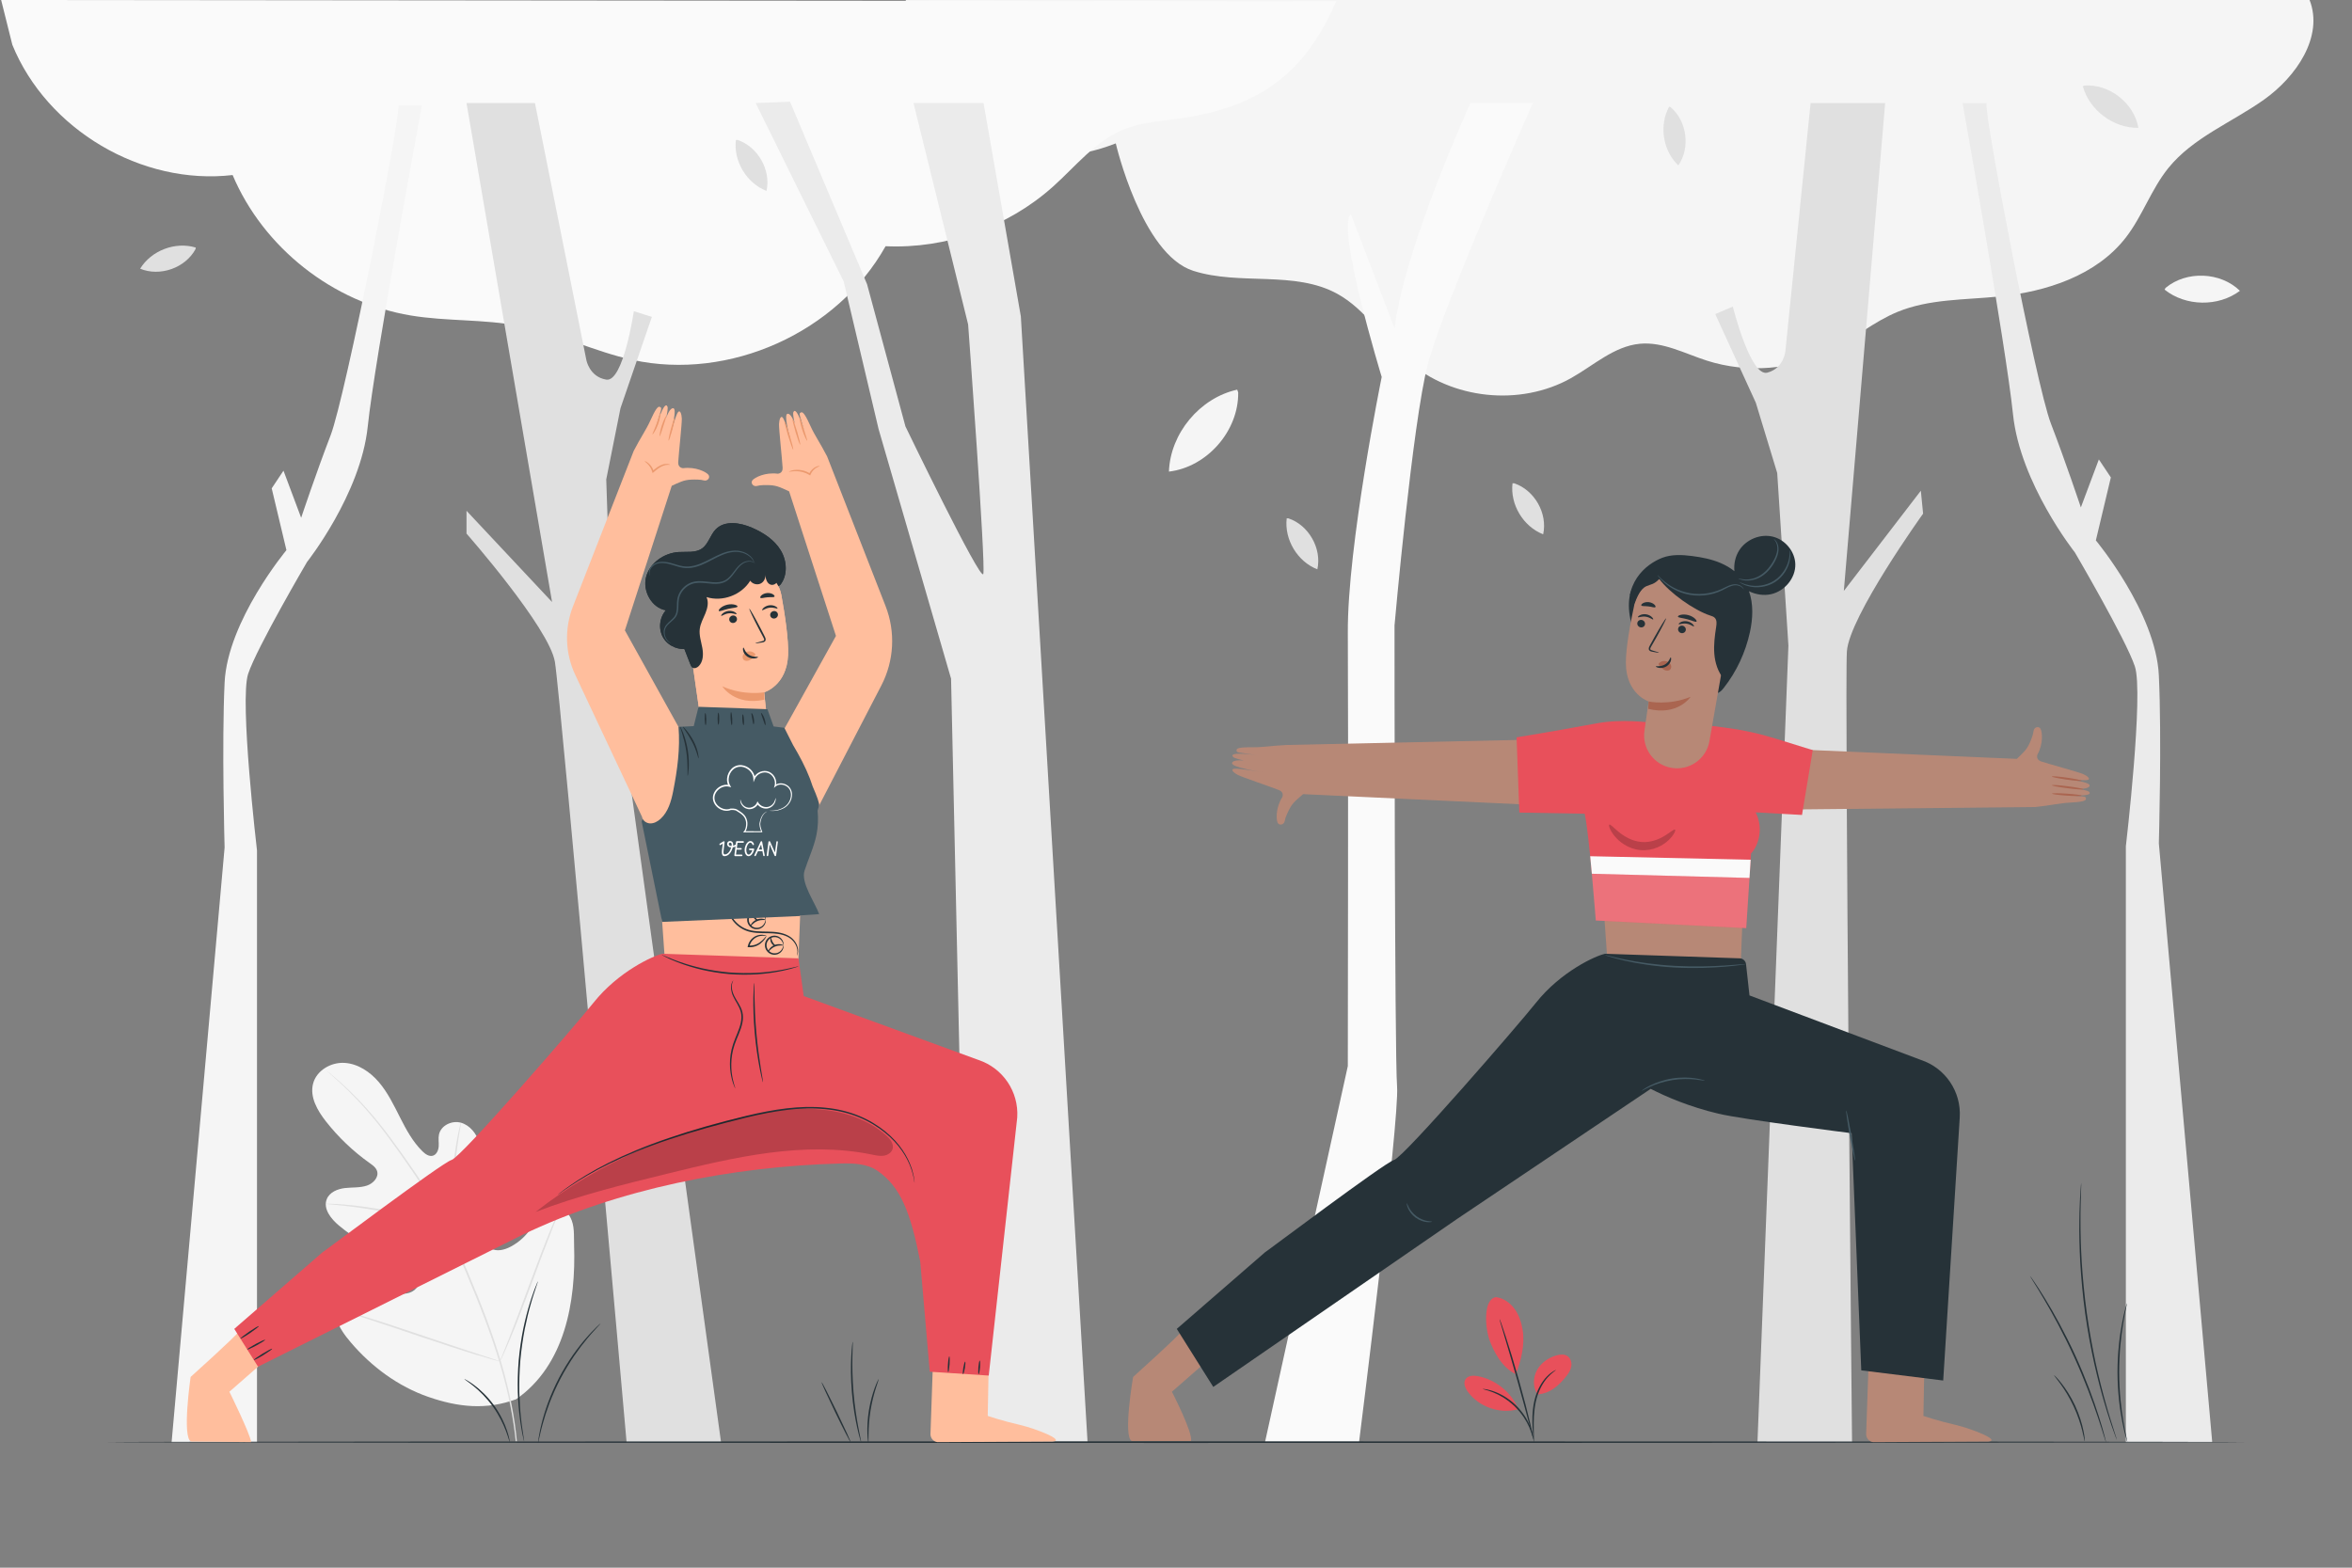<?xml version="1.0" encoding="utf-8"?>
<!-- Generator: Adobe Illustrator 27.5.0, SVG Export Plug-In . SVG Version: 6.00 Build 0)  -->
<svg version="1.1" xmlns="http://www.w3.org/2000/svg" xmlns:xlink="http://www.w3.org/1999/xlink" x="0px" y="0px"
	 viewBox="0 0 750 500" style="enable-background:new 0 0 750 500;" xml:space="preserve">
<rect x="0" y="0" width="750" height="500" fill="#808080" stroke="none"/>
<g id="Background_Complete">
	<g>
		<g>
			<g>
				<g>
					<g>
						<path style="fill:#F5F5F5;" d="M164.6,446.268c15.552-10.865,19.08-31.033,18.465-49.162c-0.102-3.026,0.23-6.216-1.209-8.872
							c-1.44-2.654-4.799-4.469-7.508-3.194c-2.247,1.058-3.227,3.672-4.484,5.834c-1.672,2.877-4.164,5.257-7.097,6.779
							c-1.927,1-4.311,1.611-6.213,0.562c-2.61-1.44-2.918-5.046-2.899-8.057c0.035-5.61,0.07-11.219,0.105-16.828
							c0.019-3.009,0.028-6.083-0.908-8.939c-0.936-2.857-3.005-5.51-5.867-6.312c-2.864-0.802-6.404,0.849-7.009,3.795
							c-0.252,1.226-0.002,2.499-0.085,3.748c-0.084,1.25-0.666,2.632-1.852,2.98c-1.201,0.353-2.406-0.5-3.305-1.381
							c-3.107-3.039-5.214-6.954-7.185-10.847c-1.97-3.893-3.882-7.879-6.701-11.193c-2.819-3.315-6.718-5.941-11.028-6.185
							c-4.311-0.244-8.903,2.417-9.992,6.648c-1.092,4.243,1.383,8.548,4.077,11.983c3.996,5.096,8.724,9.603,13.988,13.333
							c0.949,0.673,1.977,1.401,2.34,2.516c0.654,2.007-1.247,3.999-3.229,4.659c-2.243,0.747-4.678,0.514-7.024,0.79
							c-2.347,0.276-4.889,1.311-5.777,3.529c-1.233,3.076,1.34,6.301,3.871,8.413c5.069,4.229,10.858,7.57,17.033,9.832
							c2.214,0.81,4.544,1.521,6.329,3.076c1.785,1.556,2.863,4.261,1.784,6.38c-1.079,2.123-3.848,2.801-6.167,2.37
							c-2.318-0.43-4.395-1.689-6.605-2.523c-4.136-1.561-9.477-1.276-12.127,2.299c-1.741,2.35-1.895,5.622-1.014,8.422
							c0.88,2.801,2.666,5.214,4.563,7.438c6.629,7.777,15.115,14.039,24.711,17.366C146.174,448.855,155.064,449.756,164.6,446.268
							"/>
					</g>
				</g>
			</g>
		</g>
		<g>
			<g>
				<g>
					<g>
						<g>
							<path style="fill:#E0E0E0;" d="M164.838,459.709c-0.657-7.182-2.232-15.663-4.918-24.805
								c-2.668-9.149-6.425-18.935-10.705-29.036c-1.079-2.521-2.146-5.012-3.197-7.467c-1.055-2.448-2.101-4.876-3.271-7.188
								c-2.32-4.634-4.904-8.913-7.484-12.898c-2.579-3.987-5.171-7.677-7.62-11.109c-2.458-3.429-4.809-6.581-7.074-9.363
								c-4.515-5.583-8.681-9.646-11.655-12.319c-1.485-1.342-2.67-2.345-3.483-3.014c-0.391-0.318-0.698-0.567-0.929-0.755
								c-0.211-0.167-0.322-0.249-0.328-0.242c-0.007,0.008,0.092,0.104,0.292,0.286c0.222,0.198,0.518,0.462,0.894,0.797
								c0.788,0.697,1.951,1.725,3.411,3.089c2.925,2.719,7.033,6.81,11.496,12.408c2.24,2.79,4.567,5.948,7.004,9.383
								c2.431,3.442,5.006,7.135,7.567,11.12c2.561,3.983,5.125,8.251,7.426,12.863c1.16,2.301,2.194,4.708,3.25,7.163
								c1.05,2.454,2.115,4.944,3.193,7.464c4.277,10.093,8.038,19.849,10.726,28.963c2.703,9.106,4.312,17.545,5.016,24.696"/>
						</g>
					</g>
				</g>
			</g>
		</g>
		<g>
			<g>
				<g>
					<g>
						<g>
							<path style="fill:#E0E0E0;" d="M142.589,391.192c0.037,0.006,0.14-0.451,0.294-1.284c0.158-0.832,0.347-2.042,0.558-3.541
								c0.426-2.997,0.872-7.155,1.347-11.741c0.475-4.589,0.979-8.729,1.449-11.711c0.231-1.491,0.43-2.697,0.578-3.528
								c0.144-0.833,0.206-1.298,0.168-1.307c-0.037-0.008-0.17,0.44-0.378,1.261c-0.213,0.819-0.472,2.018-0.752,3.506
								c-0.571,2.975-1.139,7.126-1.614,11.719c-0.457,4.527-0.87,8.623-1.186,11.752c-0.151,1.413-0.28,2.603-0.383,3.559
								C142.582,390.717,142.55,391.186,142.589,391.192z"/>
						</g>
					</g>
				</g>
			</g>
		</g>
		<g>
			<g>
				<g>
					<g>
						<g>
							<path style="fill:#E0E0E0;" d="M103.893,383.96c-0.001,0.038,0.549,0.102,1.544,0.185c0.993,0.089,2.43,0.208,4.201,0.414
								c3.544,0.382,8.421,1.082,13.769,2.09c5.347,1.018,10.147,2.144,13.595,3.06c1.728,0.445,3.117,0.844,4.078,1.113
								c0.96,0.273,1.497,0.407,1.51,0.371c0.012-0.037-0.503-0.241-1.446-0.579c-0.944-0.333-2.319-0.79-4.039-1.287
								c-3.431-1.016-8.234-2.207-13.597-3.228c-5.363-1.01-10.268-1.651-13.833-1.933c-1.781-0.155-3.228-0.216-4.227-0.237
								C104.448,383.912,103.895,383.921,103.893,383.96z"/>
						</g>
					</g>
				</g>
			</g>
		</g>
		<g>
			<g>
				<g>
					<g>
						<g>
							<path style="fill:#E0E0E0;" d="M159.444,434.192c0.018,0.008,0.108-0.154,0.265-0.472c0.179-0.379,0.397-0.841,0.662-1.4
								c0.569-1.218,1.347-3.002,2.279-5.219c1.867-4.433,4.253-10.637,6.793-17.519c2.542-6.885,4.867-13.103,6.639-17.568
								c0.868-2.171,1.583-3.956,2.114-5.283c0.227-0.576,0.414-1.051,0.567-1.441c0.124-0.331,0.181-0.509,0.163-0.518
								c-0.018-0.007-0.108,0.155-0.266,0.473c-0.179,0.378-0.397,0.84-0.662,1.399c-0.569,1.218-1.347,3.002-2.279,5.219
								c-1.867,4.433-4.253,10.637-6.794,17.522c-2.541,6.883-4.867,13.1-6.638,17.566c-0.869,2.17-1.583,3.956-2.114,5.282
								c-0.227,0.576-0.414,1.052-0.567,1.441C159.484,434.006,159.427,434.184,159.444,434.192z"/>
						</g>
					</g>
				</g>
			</g>
		</g>
		<g>
			<g>
				<g>
					<g>
						<g>
							<path style="fill:#E0E0E0;" d="M108.024,417.619c-0.005,0.019,0.171,0.09,0.51,0.21c0.402,0.135,0.896,0.3,1.493,0.501
								c1.379,0.447,3.241,1.051,5.506,1.784c4.649,1.508,11.046,3.664,18.112,6.056c7.068,2.394,13.491,4.493,18.173,5.905
								c2.341,0.707,4.24,1.259,5.561,1.614c0.61,0.16,1.114,0.292,1.523,0.4c0.35,0.085,0.537,0.121,0.542,0.102
								c0.005-0.019-0.171-0.09-0.51-0.211c-0.401-0.134-0.895-0.299-1.493-0.499c-1.379-0.447-3.24-1.05-5.505-1.784
								c-4.649-1.507-11.047-3.664-18.115-6.057c-7.066-2.393-13.488-4.492-18.17-5.904c-2.341-0.707-4.24-1.259-5.562-1.614
								c-0.61-0.16-1.113-0.293-1.523-0.4C108.216,417.636,108.03,417.601,108.024,417.619z"/>
						</g>
					</g>
				</g>
			</g>
		</g>
	</g>
	<g>
		<path style="fill:#F5F5F5;" d="M355.795,45.736c0,0,8.221,35.348,24.671,40.626c14.917,4.786,32.336-0.192,46.045,7.389
			c9.073,5.017,14.597,14.564,22.393,21.398c13.976,12.25,35.801,14.546,52.019,5.471c7.217-4.038,13.745-10.199,21.978-10.981
			c7.392-0.702,14.34,3.13,21.413,5.392c12.894,4.123,27.4,2.936,39.452-3.228c7.34-3.754,13.759-9.239,21.389-12.361
			c10.066-4.118,21.299-3.776,32.121-4.86c15.273-1.529,31.222-6.7,40.612-18.842c5.293-6.844,8.088-15.38,13.521-22.114
			c7.893-9.784,20.265-14.565,30.517-21.839C732.179,24.514,741.02,11.721,736.478,0H288.805
			C288.805,0,303.275,66.183,355.795,45.736z"/>
	</g>
	<g>
		<path style="fill:#FAFAFA;" d="M426.088,0.403c-9.817,22.681-23.927,33.279-48.333,37.165c-6.551,1.043-13.348,1.23-19.488,3.742
			c-9.016,3.688-15.299,11.788-22.564,18.277c-14.423,12.884-33.993,19.836-53.311,18.941
			c-15.432,27.556-49.824,43.015-80.677,36.264c-12.295-2.69-23.773-8.472-36.133-10.849c-11.378-2.188-23.147-1.421-34.577-3.316
			c-24.831-4.116-47.027-21.613-56.827-44.797C45.156,59.206,14.955,41.345,3.934,14.287L0.365,0L426.088,0.403z"/>
	</g>
	<g>
		<path style="fill:#E0E0E0;" d="M170.584,32.866l16.369,81.845c0,0,0.909,5.456,6.366,6.366s8.799-21.825,8.799-21.825l5.751,1.819
			l-10.003,29.101l-4.547,22.735l1.819,54.563l34.781,252.483H199.8c0,0-21.031-237.933-22.85-248.845s-28.191-40.923-28.191-40.923
			v-7.275l27.282,29.101L148.759,32.866H170.584z"/>
	</g>
	<g>
		<path style="fill:#E0E0E0;" d="M577.358,32.866l-8.021,78.956c0,0-0.375,5.577-5.771,7.031
			c-5.397,1.454-11.008-21.076-11.008-21.076l-5.604,2.398l12.939,28.273l6.822,22.411l3.57,55.048l-9.864,254.045h30.156
			c0,0-2.392-241.033-1.643-252.187c0.749-11.154,24.299-43.94,24.299-43.94l-0.72-7.316l-24.554,31.962l13.175-155.605H577.358z"/>
	</g>
	<g>
		<path style="fill:#EBEBEB;" d="M251.924,32.446l24.561,58.198l12.24,45.361c0,0,23.964,49.64,24.82,47.072
			c0.856-2.568-4.83-79.595-4.83-79.595l-17.423-70.617h22.34l11.894,68.049l21.27,359.037h-38.129l-5.393-243.495l-23.108-79.595
			l-11.126-47.072l-28.073-56.923L251.924,32.446z"/>
	</g>
	<g>
		<path style="fill:#FAFAFA;" d="M468.898,32.866c0,0-20.949,45.7-24.218,71.846l-13.89-36.358
			c-4.902,3.677,9.805,51.882,9.805,51.882s-10.988,53.925-10.805,81.704c0.183,27.779-0.002,138.08-0.002,138.08l-26.406,119.933
			l29.98,0.086c0,0,12.953-102.861,12.135-113.483c-0.817-10.621-0.817-147.067-0.817-147.067s5.719-64.546,10.621-83.338
			c4.902-18.792,33.471-83.284,33.471-83.284H468.898z"/>
	</g>
	<g>
		<path style="fill:#F5F5F5;" d="M127.015,33.7c0.939,2.817-16.9,92.949-21.594,105.155c-4.694,12.205-9.389,26.289-9.389,26.289
			l-5.633-15.022l-3.756,5.633l4.694,19.716c0,0-18.778,22.533-19.716,42.25s0,52.577,0,52.577l-16.9,189.654h27.228V271.236
			c0,0-5.633-47.883-2.817-56.333c2.817-8.45,18.778-35.677,18.778-35.677s17.114-21.594,19.354-43.189
			c2.24-21.594,17.262-102.338,17.262-102.338H127.015z"/>
	</g>
	<g>
		<path style="fill:#EBEBEB;" d="M633.466,32.866c-0.956,2.869,15.725,89.755,20.508,102.189s9.565,26.781,9.565,26.781
			l5.739-15.304l3.826,5.739l-4.782,20.086c0,0,19.13,22.956,20.086,43.042s0,53.563,0,53.563l17.019,190.989h-27.54V269.918
			c0,0,5.739-48.78,2.869-57.389c-2.869-8.608-19.13-36.346-19.13-36.346s-17.434-21.999-19.717-43.998s-16.094-99.32-16.094-99.32
			H633.466z"/>
	</g>
	<g>
		<path style="fill:#F5F5F5;" d="M394.517,124.276c-11.918,2.627-21.342,13.942-21.77,26.14
			c12.163-1.451,22.263-12.996,22.085-25.244"/>
	</g>
	<g>
		<path style="fill:#E0E0E0;" d="M664.17,27.512c2.106,7.654,9.771,13.397,17.709,13.266c-1.35-7.852-9.188-14.027-17.138-13.501"/>
	</g>
	<g>
		<path style="fill:#F5F5F5;" d="M690.225,92.366c6.731,5.392,17.136,5.558,24.036,0.385c-6.192-6.048-17.024-6.485-23.683-0.955"/>
	</g>
	<g>
		<path style="fill:#E0E0E0;" d="M482.307,154.145c-0.803,6.761,3.428,13.801,9.775,16.265c1.468-6.674-2.761-14.113-9.245-16.267"
			/>
	</g>
	<g>
		<path style="fill:#E0E0E0;" d="M410.302,165.319c-0.803,6.761,3.428,13.801,9.775,16.265c1.468-6.673-2.761-14.113-9.245-16.267"
			/>
	</g>
	<g>
		<path style="fill:#E0E0E0;" d="M62.431,78.956c-6.512-1.987-14.19,0.931-17.739,6.741c6.308,2.626,14.379-0.218,17.646-6.219"/>
	</g>
	<g>
		<path style="fill:#E0E0E0;" d="M532.265,34.013c-3.293,5.959-2.029,14.075,2.92,18.75c3.876-5.627,2.765-14.112-2.429-18.552"/>
	</g>
	<g>
		<path style="fill:#E0E0E0;" d="M234.651,44.632c-0.803,6.761,3.428,13.801,9.775,16.265c1.468-6.674-2.761-14.113-9.245-16.267"/>
	</g>
</g>
<g id="Background_Simple" style="display:none;">
	<path style="display:inline;fill:#EBEBEB;" d="M606.71,131.929l-1.573-5.006c-12.631-40.194-45.844-70.981-87.172-79.169
		c-5.808-1.151-11.705-1.856-17.634-2.083c-39.528-1.513-79.239,18.293-101.809,50.78c-13.274,19.106-21.616,42.851-40.94,55.804
		c-25.15,16.858-58.702,9.141-87.822,0.851c-29.12-8.29-62.716-15.926-87.792,1.042c-15.704,10.627-34.479,31.517-40.751,49.411
		c-18.028,51.433,1.491,107.345,39.68,139.931c38.189,32.586,110.335,45.884,160.474,48.397
		c70.239,3.521,146.65-23.095,199.099-69.947C592.918,275.089,621.96,200.583,606.71,131.929z"/>
</g>
<g id="Floor">
	<g>
		<g>
			<path style="fill:#263238;" d="M715.799,459.951c0,0.144-152.593,0.26-340.783,0.26c-188.255,0-340.816-0.117-340.816-0.26
				c0-0.144,152.561-0.26,340.816-0.26C563.206,459.691,715.799,459.808,715.799,459.951z"/>
		</g>
	</g>
	<g>
		<g>
			<path style="fill:#263238;" d="M647.327,406.945c0.015-0.01,0.142,0.152,0.369,0.47c0.255,0.367,0.578,0.832,0.974,1.404
				c0.844,1.221,2.01,3.026,3.4,5.287c2.784,4.519,6.364,10.937,9.737,18.308c3.364,7.378,5.871,14.287,7.464,19.35
				c0.799,2.531,1.399,4.594,1.77,6.031c0.172,0.674,0.313,1.222,0.423,1.656c0.091,0.38,0.131,0.582,0.113,0.586
				c-0.017,0.005-0.091-0.188-0.214-0.558c-0.135-0.426-0.306-0.965-0.517-1.628c-0.43-1.418-1.083-3.462-1.926-5.973
				c-1.679-5.024-4.233-11.891-7.588-19.248c-3.363-7.35-6.881-13.776-9.579-18.335c-1.347-2.281-2.464-4.113-3.254-5.366
				c-0.363-0.593-0.658-1.075-0.892-1.457C647.409,407.137,647.312,406.955,647.327,406.945z"/>
		</g>
	</g>
	<g>
		<g>
			<path style="fill:#263238;" d="M663.649,377.258c0.018,0.001,0.02,0.294,0.008,0.849c-0.019,0.602-0.046,1.411-0.078,2.429
				c-0.046,1.054-0.095,2.343-0.108,3.841c-0.02,1.498-0.082,3.202-0.052,5.087c-0.014,3.77,0.116,8.258,0.405,13.233
				c0.326,4.972,0.832,10.429,1.609,16.127c0.804,5.696,1.803,11.086,2.843,15.96c1.076,4.866,2.173,9.22,3.213,12.844
				c0.485,1.822,1.008,3.445,1.435,4.881c0.421,1.438,0.819,2.665,1.15,3.666c0.309,0.97,0.554,1.741,0.737,2.315
				c0.163,0.531,0.24,0.813,0.224,0.819c-0.017,0.006-0.128-0.264-0.323-0.785c-0.206-0.566-0.482-1.328-0.829-2.285
				c-0.361-0.992-0.787-2.212-1.236-3.643c-0.454-1.429-1.003-3.048-1.511-4.867c-1.087-3.617-2.224-7.971-3.328-12.843
				c-1.069-4.879-2.084-10.281-2.89-15.991c-0.779-5.712-1.272-11.185-1.572-16.17c-0.264-4.988-0.356-9.486-0.294-13.263
				c-0.006-1.889,0.082-3.595,0.13-5.095c0.042-1.499,0.12-2.789,0.197-3.842c0.074-1.016,0.133-1.824,0.176-2.425
				C663.598,377.547,663.631,377.257,663.649,377.258z"/>
		</g>
	</g>
	<g>
		<g>
			<path style="fill:#263238;" d="M678.234,415.621c0.035,0.009-0.077,0.627-0.31,1.734c-0.242,1.105-0.551,2.714-0.884,4.706
				c-0.673,3.984-1.301,9.546-1.291,15.712c0.023,6.168,0.68,11.728,1.374,15.708c0.344,1.991,0.661,3.598,0.909,4.701
				c0.238,1.106,0.354,1.723,0.319,1.732c-0.035,0.009-0.217-0.591-0.516-1.685c-0.309-1.091-0.682-2.692-1.074-4.683
				c-0.79-3.979-1.51-9.568-1.533-15.773c-0.01-6.203,0.681-11.795,1.449-15.778c0.382-1.993,0.746-3.595,1.049-4.688
				C678.021,416.213,678.199,415.612,678.234,415.621z"/>
		</g>
	</g>
	<g>
		<g>
			<path style="fill:#263238;" d="M664.798,459.713c-0.086,0.012-0.293-1.295-0.808-3.359c-0.512-2.064-1.393-4.875-2.756-7.818
				c-1.371-2.94-2.951-5.427-4.199-7.149c-1.245-1.725-2.111-2.726-2.046-2.784c0.027-0.024,0.269,0.203,0.685,0.635
				c0.421,0.428,0.99,1.085,1.656,1.927c1.334,1.681,2.988,4.172,4.377,7.151c1.381,2.982,2.218,5.851,2.643,7.955
				c0.214,1.052,0.349,1.911,0.405,2.509C664.816,459.377,664.833,459.708,664.798,459.713z"/>
		</g>
	</g>
	<g>
		<g>
			<path style="fill:#263238;" d="M191.504,422.105c0.025,0.026-0.382,0.486-1.139,1.295c-0.382,0.401-0.845,0.895-1.357,1.492
				c-0.515,0.594-1.127,1.247-1.742,2.023c-1.275,1.512-2.701,3.388-4.186,5.537c-1.461,2.166-2.967,4.615-4.373,7.282
				c-1.387,2.678-2.537,5.314-3.48,7.751c-0.915,2.447-1.641,4.689-2.153,6.599c-0.285,0.948-0.473,1.823-0.666,2.585
				c-0.198,0.761-0.339,1.423-0.45,1.966c-0.232,1.083-0.377,1.68-0.413,1.675c-0.035-0.006,0.042-0.614,0.213-1.712
				c0.08-0.55,0.193-1.221,0.365-1.991c0.167-0.771,0.33-1.657,0.594-2.616c0.469-1.932,1.163-4.201,2.06-6.674
				c0.925-2.463,2.07-5.125,3.468-7.823c1.416-2.688,2.947-5.147,4.44-7.313c1.518-2.149,2.983-4.014,4.301-5.503
				c0.636-0.764,1.27-1.404,1.808-1.982c0.535-0.581,1.021-1.057,1.426-1.437C191.024,422.491,191.479,422.079,191.504,422.105z"/>
		</g>
	</g>
	<g>
		<g>
			<path style="fill:#263238;" d="M171.546,408.62c0.017,0.007-0.03,0.184-0.135,0.515c-0.129,0.385-0.288,0.86-0.482,1.438
				c-0.22,0.62-0.482,1.38-0.751,2.275c-0.274,0.893-0.62,1.899-0.919,3.036c-0.661,2.255-1.322,4.976-1.933,8.02
				c-0.579,3.05-1.088,6.428-1.407,9.998c-0.296,3.572-0.372,6.988-0.323,10.093c0.081,3.104,0.268,5.898,0.534,8.233
				c0.1,1.171,0.269,2.221,0.387,3.148c0.112,0.928,0.241,1.722,0.351,2.37c0.092,0.603,0.168,1.098,0.229,1.499
				c0.047,0.344,0.063,0.526,0.045,0.53c-0.018,0.004-0.068-0.172-0.148-0.51c-0.087-0.397-0.194-0.887-0.325-1.483
				c-0.141-0.644-0.3-1.436-0.44-2.362c-0.145-0.925-0.34-1.976-0.465-3.149c-0.313-2.339-0.54-5.143-0.648-8.264
				c-0.076-3.121-0.014-6.557,0.284-10.15c0.321-3.59,0.847-6.985,1.455-10.047c0.639-3.055,1.342-5.78,2.05-8.031
				c0.323-1.135,0.695-2.137,0.996-3.024c0.296-0.889,0.587-1.642,0.837-2.252c0.231-0.565,0.421-1.03,0.574-1.406
				C171.449,408.778,171.529,408.613,171.546,408.62z"/>
		</g>
	</g>
	<g>
		<g>
			<path style="fill:#263238;" d="M148.057,439.824c0.018-0.031,0.337,0.132,0.899,0.453c0.567,0.314,1.351,0.831,2.281,1.523
				c1.862,1.378,4.24,3.585,6.321,6.465c2.073,2.887,3.414,5.841,4.132,8.044c0.362,1.101,0.605,2.009,0.723,2.646
				c0.127,0.635,0.18,0.989,0.145,0.996c-0.091,0.021-0.411-1.372-1.214-3.519c-0.798-2.146-2.168-5.023-4.207-7.863
				c-2.048-2.832-4.342-5.042-6.125-6.479C149.228,440.648,148.008,439.903,148.057,439.824z"/>
		</g>
	</g>
	<g>
		<g>
			<path style="fill:#263238;" d="M261.989,440.847c0.129-0.063,2.304,4.164,4.857,9.438c2.554,5.277,4.518,9.603,4.389,9.666
				c-0.129,0.063-2.304-4.163-4.857-9.439C263.825,445.237,261.86,440.909,261.989,440.847z"/>
		</g>
	</g>
	<g>
		<g>
			<path style="fill:#263238;" d="M271.905,427.913c0.036,0.003,0.037,0.457,0.008,1.273c-0.034,0.816-0.071,1.997-0.1,3.455
				c-0.061,2.916-0.019,6.948,0.349,11.381c0.374,4.434,1.002,8.417,1.547,11.283c0.271,1.433,0.504,2.591,0.673,3.39
				c0.164,0.8,0.239,1.247,0.204,1.256c-0.035,0.009-0.176-0.421-0.401-1.208c-0.23-0.786-0.518-1.935-0.837-3.364
				c-0.639-2.857-1.329-6.854-1.705-11.313c-0.37-4.457-0.353-8.514-0.198-11.437c0.077-1.462,0.17-2.643,0.266-3.457
				C271.802,428.358,271.869,427.91,271.905,427.913z"/>
		</g>
	</g>
	<g>
		<g>
			<path style="fill:#263238;" d="M280.191,439.844c0.076,0.032-0.34,1.12-0.903,2.908c-0.564,1.787-1.236,4.29-1.694,7.109
				c-0.453,2.821-0.604,5.408-0.631,7.282c-0.029,1.874,0.023,3.038-0.059,3.044c-0.061,0.006-0.244-1.151-0.309-3.041
				c-0.067-1.888,0.027-4.513,0.485-7.368c0.464-2.853,1.201-5.373,1.86-7.144C279.597,440.86,280.134,439.819,280.191,439.844z"/>
		</g>
	</g>
</g>
<g id="Character_2">
	<g>
		<g>
			<g>
				<g>
					<g>
						<g>
							<path style="fill:#B78876;" d="M649.063,257.389L649.063,257.389c4.654-0.481,7.799-1.248,10.864-1.398
								c3.778-0.184,5.323-0.526,5.243-1.23c-0.107-0.941-0.023-0.584-6.939-1.226c0,0,9.878,0.83,7.88-1.033
								c-0.885-0.824-9.087-1.595-9.087-1.595c6.531,1.224,9.186,0.652,9.319-0.345c0.192-1.446-9.771-2.305-9.771-2.305
								s7.586,0.806,8.957,0.533c1.372-0.273,0.06-1.34-1.274-1.916c-1.498-0.646-10.738-3.15-13.367-4.012
								c-1.808-0.593-1.204-2.168-1.204-2.168c1.935-3.518,1.563-7.292,0.982-8.268c-0.583-0.974-2.115-0.502-2.215,0.749
								c-0.081,1.011-0.725,2.654-1.258,3.866c-0.44,0.999-1.035,1.921-1.778,2.711c-0.864,0.921-1.63,1.667-2.299,2.283
								l-69.332-2.981l-4.122,19.137L649.063,257.389z"/>
						</g>
					</g>
				</g>
			</g>
			<g>
				<g>
					<g>
						<g>
							<path style="fill:#AA6550;" d="M654.34,253.125c-0.02,0.173,2.094,0.458,4.721,0.636c2.628,0.178,4.76,0.18,4.764,0.006
								c0.003-0.174-2.11-0.459-4.721-0.636C656.493,252.954,654.36,252.952,654.34,253.125z"/>
						</g>
					</g>
				</g>
			</g>
			<g>
				<g>
					<g>
						<g>
							<path style="fill:#AA6550;" d="M654.307,250.443c-0.022,0.173,2.213,0.603,4.991,0.961c2.779,0.358,5.05,0.507,5.072,0.334
								c0.023-0.173-2.212-0.603-4.991-0.961C656.6,250.419,654.329,250.27,654.307,250.443z"/>
						</g>
					</g>
				</g>
			</g>
			<g>
				<g>
					<g>
						<g>
							<path style="fill:#AA6550;" d="M654.287,247.658c-0.025,0.173,2.083,0.615,4.708,0.989c2.625,0.373,4.773,0.536,4.797,0.363
								c0.025-0.173-2.083-0.615-4.708-0.989C656.46,247.648,654.312,247.486,654.287,247.658z"/>
						</g>
					</g>
				</g>
			</g>
		</g>
		<g>
			<g>
				<g>
					<path style="fill:#B78876;" d="M410.537,237.598L410.537,237.598c-4.675,0.198-7.86,0.773-10.929,0.736
						c-3.783-0.046-5.345,0.202-5.308,0.91c0.05,0.946-0.012,0.584,6.851,1.645c0,0-9.81-1.428-7.928,0.552
						c0.833,0.877,8.973,2.143,8.973,2.143c-6.445-1.618-9.13-1.209-9.323-0.221c-0.28,1.431,9.613,2.894,9.613,2.894
						s-7.523-1.265-8.908-1.076c-1.386,0.189-0.142,1.334,1.155,1.99c1.456,0.736,10.527,3.796,13.099,4.816
						c1.769,0.702,1.071,2.237,1.071,2.237c-2.145,3.395-2.003,7.184-1.482,8.193c0.522,1.007,2.08,0.63,2.256-0.613
						c0.142-1.005,0.885-2.605,1.491-3.783c0.5-0.971,1.15-1.855,1.939-2.598c0.918-0.867,1.728-1.564,2.433-2.139l72.999,3.409
						l1.245-20.822L410.537,237.598z"/>
				</g>
			</g>
		</g>
		<g>
			<path style="fill:#B78876;" d="M634.025,459.754c4.263-0.342-5.586-4.177-10.338-5.266c-5.724-1.311-10.356-2.886-10.356-2.886
				l0.424-22.635l-17.626-2.153l-1.059,30.652c0.028,1.264,0.969,2.332,2.223,2.485L634.025,459.754z"/>
		</g>
		<g>
			<path style="fill:#B78876;" d="M376.639,424.741c-0.589,1.178-15.314,14.43-15.314,14.43s-3.33,19.257-0.385,20.435h18.842
				c0.698-2.574-6.089-15.723-6.089-15.723l11.78-10.307L376.639,424.741z"/>
		</g>
		<g>
			<g>
				<path style="fill:#B78876;" d="M509.544,262.994c0,0.577,3.052,43.845,3.052,43.845l42.454,1.545l1.78-45.391H509.544z"/>
			</g>
			<g>
				<g>
					<path style="fill:#E8505B;" d="M578.047,239.249l-12.01-3.725c-5.192-1.611-10.513-2.765-15.905-3.451l-4.179-0.532
						l-19.11-1.081c-1.089,0-9.642-1.238-17.489,0.211c-17.184,3.173-25.754,4.494-25.754,4.494l0.883,23.995l20.837,0.367
						c1.487,6.691,3.55,34.06,3.55,34.06l47.965,2.435l1.543-23.827c0.46-0.482,0.856-1.032,1.19-1.609
						c2-3.468,2.107-7.956,0.272-11.494l14.782,0.83L578.047,239.249z"/>
				</g>
				<g>
					<polygon style="fill:#FAFAFA;" points="507.076,273.083 558.247,274.206 557.871,280.016 507.601,278.673 					"/>
				</g>
				<g style="opacity:0.2;">
					<polygon style="fill:#FAFAFA;" points="507.601,278.663 508.869,293.576 556.834,296.012 557.871,280.006 					"/>
				</g>
				<g style="opacity:0.2;">
					<g>
						<path d="M534.134,264.604c0.263,0.189-0.266,1.629-2.037,3.334c-0.885,0.836-2.092,1.72-3.631,2.351
							c-1.524,0.646-3.396,1.012-5.351,0.842c-1.957-0.172-3.716-0.868-5.113-1.732c-1.411-0.86-2.465-1.903-3.23-2.842
							c-1.518-1.914-1.891-3.392-1.606-3.553c0.328-0.202,1.256,0.887,2.92,2.263c1.643,1.358,4.192,2.994,7.261,3.271
							c3.065,0.28,5.825-0.926,7.62-2.053C532.789,265.35,533.829,264.364,534.134,264.604z"/>
					</g>
				</g>
			</g>
		</g>
		<g>
			<g>
				<g>
					<g>
						<path style="fill:#263238;" d="M565.286,171.155c-3.953-0.957-8.387,0.875-10.625,4.271c-1.299,1.971-1.81,4.383-1.605,6.734
							c-1.318-1.044-2.794-1.901-4.34-2.564c-2.903-1.244-6.037-1.863-9.171-2.261c-3.174-0.403-6.494-0.572-9.483,0.57
							c-5.019,1.918-13.222,8.134-9.859,20.888l25.397,21.483c0.321,0.786,1.381,1.038,2.178,0.745
							c0.797-0.293,1.379-0.971,1.904-1.638c4.085-5.189,6.93-11.335,8.334-17.789c0.933-4.288,1.154-8.973-0.309-13.026
							c2.193,1.062,4.686,1.474,7.063,0.942c4.335-0.971,7.833-5.137,7.714-9.578C572.376,175.866,569.238,172.112,565.286,171.155z
							"/>
					</g>
				</g>
				<g>
					<g>
						<g>
							<g>
								<g>
									<g>
										<g>
											<g>
												<g>
													<g>
														<path style="fill:#B78876;" d="M533.011,244.901c5.688,0.965,11.089-2.844,12.089-8.526l7.646-43.447l0,0
															c0.3-1.749-0.788-3.436-2.504-3.885l-16.399-4.286c-5.65-1.477-11.385,2.055-12.621,7.763
															c-1.373,6.342-2.799,14.139-2.764,19.031c0.071,9.837,7.249,12.175,7.249,12.175l-1.328,9.356
															C523.578,238.709,527.406,243.95,533.011,244.901L533.011,244.901z"/>
													</g>
												</g>
											</g>
										</g>
									</g>
									<g>
										<g>
											<g>
												<g>
													<g>
														<g>
															<path style="fill:#263238;" d="M522.113,198.656c-0.122,0.647,0.326,1.283,1,1.423
																c0.672,0.139,1.317-0.271,1.438-0.918c0.122-0.647-0.326-1.285-0.998-1.424
																C522.88,197.598,522.235,198.009,522.113,198.656z"/>
														</g>
													</g>
												</g>
											</g>
										</g>
										<g>
											<g>
												<g>
													<g>
														<g>
															<g>
																<path style="fill:#263238;" d="M522.303,196.851c0.128,0.184,1.166-0.366,2.492-0.161
																	c1.327,0.185,2.196,1.014,2.365,0.874c0.082-0.061-0.03-0.375-0.407-0.747c-0.37-0.37-1.036-0.777-1.863-0.898
																	c-0.827-0.12-1.567,0.078-2.013,0.329C522.421,196.498,522.239,196.768,522.303,196.851z"/>
															</g>
														</g>
													</g>
												</g>
											</g>
										</g>
									</g>
									<g>
										<g>
											<g>
												<g>
													<g>
														<g>
															<path style="fill:#263238;" d="M535.118,200.494c-0.122,0.647,0.326,1.284,1,1.423
																c0.672,0.139,1.317-0.271,1.438-0.918c0.122-0.647-0.326-1.284-0.999-1.424
																C535.884,199.435,535.24,199.847,535.118,200.494z"/>
														</g>
													</g>
												</g>
											</g>
										</g>
										<g>
											<g>
												<g>
													<g>
														<g>
															<g>
																<path style="fill:#263238;" d="M535.297,199.072c0.129,0.184,1.168-0.365,2.492-0.161
																	c1.327,0.185,2.196,1.014,2.365,0.874c0.081-0.061-0.029-0.374-0.407-0.747c-0.37-0.37-1.036-0.777-1.863-0.898
																	c-0.827-0.12-1.567,0.078-2.014,0.329C535.416,198.719,535.233,198.988,535.297,199.072z"/>
															</g>
														</g>
													</g>
												</g>
											</g>
										</g>
									</g>
									<g>
										<g>
											<g>
												<g>
													<g>
														<g>
															<path style="fill:#263238;" d="M528.997,208.175c0.018-0.075-0.785-0.342-2.095-0.715
																c-0.333-0.086-0.643-0.202-0.665-0.442c-0.043-0.257,0.154-0.6,0.378-0.969c0.442-0.771,0.905-1.579,1.391-2.426
																c1.946-3.46,3.409-6.325,3.269-6.402c-0.14-0.077-1.831,2.665-3.777,6.124c-0.472,0.854-0.922,1.669-1.352,2.448
																c-0.186,0.365-0.473,0.768-0.377,1.302c0.053,0.267,0.273,0.488,0.482,0.579c0.207,0.099,0.397,0.132,0.563,0.167
																C528.148,208.117,528.981,208.249,528.997,208.175z"/>
														</g>
													</g>
												</g>
											</g>
										</g>
									</g>
									<g>
										<g>
											<g>
												<g>
													<g>
														<path style="fill:#AA6550;" d="M525.706,223.725c0,0,6.399,1.395,13.385-1.484c0,0-4.042,6.193-13.521,3.839
															L525.706,223.725z"/>
													</g>
												</g>
											</g>
										</g>
									</g>
									<g>
										<g>
											<g>
												<g>
													<g>
														<path style="fill:#AA6550;" d="M529.074,211.455c0.572-0.558,1.46-0.778,2.276-0.563
															c0.566,0.149,1.105,0.514,1.384,1.036c0.279,0.521,0.251,1.198-0.134,1.596c-0.434,0.449-1.199,0.452-1.805,0.176
															c-0.606-0.276-1.087-0.775-1.541-1.268c-0.125-0.136-0.254-0.279-0.319-0.449c-0.066-0.171-0.054-0.38,0.077-0.493"/>
													</g>
												</g>
											</g>
										</g>
									</g>
									<g>
										<g>
											<g>
												<g>
													<g>
														<g>
															<path style="fill:#263238;" d="M532.76,209.683c-0.214-0.045-0.434,1.394-1.821,2.228
																c-1.385,0.839-2.894,0.445-2.936,0.644c-0.034,0.087,0.299,0.331,0.944,0.447c0.632,0.118,1.59,0.055,2.438-0.456
																c0.846-0.513,1.296-1.299,1.434-1.882C532.966,210.07,532.86,209.689,532.76,209.683z"/>
														</g>
													</g>
												</g>
											</g>
										</g>
									</g>
								</g>
							</g>
						</g>
						<g>
							<g>
								<g>
									<g>
										<g>
											<path style="fill:#263238;" d="M535.052,196.66c0.076,0.38,1.426,0.41,2.953,0.833c1.536,0.392,2.721,1.038,2.976,0.746
												c0.116-0.141-0.052-0.513-0.506-0.939c-0.45-0.424-1.202-0.877-2.12-1.123c-0.918-0.243-1.796-0.225-2.397-0.08
												C535.352,196.241,535.022,196.48,535.052,196.66z"/>
										</g>
									</g>
								</g>
							</g>
						</g>
						<g>
							<g>
								<g>
									<g>
										<g>
											<path style="fill:#263238;" d="M523.371,193.088c0.188,0.336,1.148,0.162,2.249,0.314
												c1.105,0.113,1.997,0.509,2.259,0.227c0.117-0.139,0.016-0.463-0.347-0.809c-0.357-0.345-0.992-0.678-1.75-0.77
												c-0.758-0.09-1.453,0.084-1.882,0.334C523.465,192.635,523.291,192.925,523.371,193.088z"/>
										</g>
									</g>
								</g>
							</g>
						</g>
					</g>
				</g>
				<g>
					<g>
						<g>
							<path style="fill:#263238;" d="M521.221,192.519c2.92-7.938,4.713-4.35,7.883-7.869c3.164,4.35,11.111,10.016,16.231,11.667
								c0.523,0.169,1.075,0.334,1.462,0.724c0.719,0.723,0.605,1.898,0.449,2.906c-0.44,2.844-0.821,5.724-0.585,8.592
								c0.236,2.868,1.133,5.753,2.995,7.948c4.179-6.197,5.672-13.918,5.353-21.386c-0.13-3.05-0.642-6.303-2.717-8.543
								c-1.486-1.603-3.586-2.475-5.653-3.187c-5.104-1.758-10.623-2.831-15.905-1.714c-5.282,1.117-9.512,2.837-10.983,8.031"/>
						</g>
					</g>
				</g>
			</g>
			<g>
				<g>
					<path style="fill:#455A64;" d="M556.047,187.997c-0.049,0.032-0.186-0.414-0.811-0.833c-0.608-0.409-1.746-0.715-3.027-0.3
						c-1.288,0.369-2.648,1.364-4.399,2c-1.73,0.656-3.753,1.078-5.893,1.097c-2.14,0.025-4.175-0.366-5.911-1.007
						c-1.74-0.638-3.189-1.492-4.306-2.326c-1.122-0.832-1.911-1.646-2.423-2.229c-0.512-0.585-0.74-0.952-0.719-0.968
						c0.077-0.073,1.114,1.323,3.358,2.898c2.21,1.562,5.807,3.188,9.996,3.111c2.076-0.018,4.041-0.413,5.732-1.026
						c1.696-0.583,3.068-1.546,4.465-1.905c1.395-0.4,2.629-0.007,3.245,0.49c0.318,0.248,0.501,0.509,0.592,0.697
						C556.039,187.883,556.06,187.992,556.047,187.997z"/>
				</g>
			</g>
			<g>
				<g>
					<path style="fill:#455A64;" d="M565.609,171.894c0.015-0.022,0.301,0.12,0.661,0.558c0.355,0.432,0.755,1.189,0.852,2.205
						c0.103,1.016-0.145,2.232-0.68,3.434c-0.53,1.201-1.264,2.461-2.261,3.615c-0.998,1.15-2.171,2.063-3.374,2.628
						c-1.201,0.57-2.396,0.807-3.394,0.837c-1.002,0.025-1.805-0.141-2.33-0.319c-0.527-0.178-0.788-0.345-0.777-0.37
						c0.026-0.102,1.163,0.462,3.087,0.321c0.95-0.074,2.077-0.337,3.203-0.9c1.127-0.558,2.234-1.436,3.191-2.538
						c1.859-2.23,3.073-4.79,2.967-6.681c-0.045-0.945-0.363-1.671-0.649-2.113C565.817,172.123,565.58,171.928,565.609,171.894z"/>
				</g>
			</g>
			<g>
				<g>
					<path style="fill:#455A64;" d="M570.784,175.443c0.03-0.003,0.1,0.321,0.134,0.917c0.036,0.596-0.004,1.47-0.233,2.521
						c-0.428,2.076-1.861,4.952-4.682,6.769c-2.835,1.797-6.047,1.888-8.111,1.404c-1.05-0.234-1.86-0.565-2.385-0.848
						c-0.528-0.282-0.792-0.481-0.776-0.507c0.045-0.097,1.174,0.63,3.232,0.993c2.016,0.377,5.074,0.222,7.76-1.482
						c2.673-1.721,4.099-4.431,4.604-6.418C570.862,176.774,570.676,175.443,570.784,175.443z"/>
				</g>
			</g>
		</g>
		<g>
			<g>
				<g>
					<path style="fill:#263238;" d="M403.435,399.363l0.085-0.074C403.469,399.331,403.446,399.352,403.435,399.363z"/>
				</g>
				<g>
					<path style="fill:#263238;" d="M612.546,338.06l-54.676-20.576l-1.097-9.965c-0.114-1.038-0.974-1.835-2.017-1.87
						l-42.645-1.446l-0.016-0.014c-0.036,0-0.082,0.005-0.126,0.009l-0.276-0.009l0.008,0.049
						c-2.723,0.525-13.931,5.547-21.92,15.589c-5.529,6.949-42.109,49.232-45.24,50.127c-3.064,0.875-41.625,29.944-41.107,29.41
						l-28.182,24.471l11.633,18.512l77.788-53.603l61.697-41.464c5.109,2.61,12.455,5.736,21.561,7.911
						c7.845,1.873,42.514,6.233,42.514,6.233l3.074,75.637l26.128,3.238l5.272-83.896
						C625.437,348.188,620.356,340.657,612.546,338.06z"/>
				</g>
			</g>
			<g>
				<g>
					<path style="fill:#455A64;" d="M556.77,307.48c0.004,0.036-0.624,0.14-1.765,0.298c-1.14,0.164-2.798,0.349-4.85,0.527
						c-4.104,0.358-9.807,0.609-16.094,0.275c-6.289-0.343-11.935-1.253-15.951-2.185c-2.009-0.462-3.622-0.89-4.721-1.239
						c-1.102-0.339-1.705-0.542-1.695-0.576c0.01-0.035,0.633,0.103,1.748,0.381c1.113,0.288,2.734,0.66,4.745,1.074
						c4.02,0.836,9.642,1.683,15.902,2.025c6.258,0.333,11.939,0.142,16.039-0.122c2.051-0.131,3.71-0.26,4.856-0.361
						C556.129,307.481,556.766,307.444,556.77,307.48z"/>
				</g>
			</g>
			<g>
				<g>
					<path style="fill:#455A64;" d="M543.667,344.683c-0.021,0.087-1.168-0.187-3.045-0.386c-1.875-0.203-4.496-0.259-7.337,0.188
						c-2.841,0.458-5.315,1.325-7.034,2.101c-1.723,0.773-2.727,1.389-2.774,1.313c-0.019-0.03,0.214-0.21,0.656-0.512
						c0.438-0.307,1.107-0.7,1.96-1.134c1.702-0.873,4.211-1.816,7.11-2.282c2.899-0.457,5.577-0.34,7.466-0.039
						c0.946,0.148,1.704,0.313,2.215,0.469C543.397,344.55,543.676,344.649,543.667,344.683z"/>
				</g>
			</g>
			<g>
				<g>
					<path style="fill:#455A64;" d="M591.534,370.176c-0.142,0.025-0.888-3.536-1.667-7.952c-0.779-4.418-1.296-8.019-1.154-8.044
						s0.888,3.535,1.667,7.953C591.159,366.55,591.675,370.151,591.534,370.176z"/>
				</g>
			</g>
			<g>
				<g>
					<path style="fill:#455A64;" d="M456.676,389.642c0.009,0.054-0.603,0.222-1.613,0.135c-1.004-0.08-2.389-0.5-3.647-1.416
						c-1.255-0.921-2.076-2.113-2.457-3.045c-0.389-0.936-0.415-1.57-0.361-1.577c0.086-0.02,0.24,0.572,0.693,1.418
						c0.446,0.846,1.256,1.919,2.432,2.784c1.181,0.857,2.449,1.304,3.391,1.472C456.058,389.587,456.669,389.554,456.676,389.642z"
						/>
				</g>
			</g>
		</g>
	</g>
</g>
<g id="Character_1">
	<g>
		<g>
			<g>
				<path style="fill:#263238;" d="M248.943,175.501c-2.031-3.344-5.483-5.588-9.066-7.159c-3.788-1.661-8.739-2.483-11.633,0.473
					c-1.772,1.81-2.325,4.675-4.4,6.127c-2.093,1.465-4.91,0.961-7.459,1.126c-4.629,0.299-9.16,3.437-10.346,7.922
					c-1.187,4.485,1.726,9.857,6.295,10.661c-2.135,2.383-2.456,6.207-0.748,8.912c1.708,2.706,5.299,4.059,8.368,3.156
					l28.871-20.194C251.257,183.459,250.974,178.845,248.943,175.501z"/>
			</g>
			<g>
				<g>
					<g>
						<g>
							<g>
								<g>
									<g>
										<g>
											<g>
												<g>
													<g>
														<path style="fill:#FFBE9D;" d="M235.675,241.738c-5.716,0.781-10.991-3.199-11.808-8.911l-6.243-43.671l0,0
															c-0.244-1.758,0.898-3.409,2.628-3.802l16.529-3.756c5.695-1.294,11.313,2.42,12.365,8.165
															c1.168,6.383,2.342,14.221,2.15,19.11c-0.388,9.83-7.637,11.935-7.637,11.935l1.027,9.394
															C245.302,235.853,241.307,240.968,235.675,241.738L235.675,241.738z"/>
													</g>
												</g>
											</g>
										</g>
									</g>
									<g>
										<g>
											<g>
												<g>
													<g>
														<g>
															<path style="fill:#263238;" d="M248.055,195.868c0.101,0.651-0.367,1.272-1.045,1.39
																c-0.676,0.117-1.307-0.314-1.408-0.964c-0.101-0.651,0.367-1.273,1.044-1.391
																C247.323,194.786,247.954,195.218,248.055,195.868z"/>
														</g>
													</g>
												</g>
											</g>
										</g>
										<g>
											<g>
												<g>
													<g>
														<g>
															<g>
																<path style="fill:#263238;" d="M247.924,194.058c-0.134,0.179-1.154-0.403-2.485-0.241
																	c-1.332,0.142-2.228,0.943-2.392,0.797c-0.08-0.064,0.042-0.373,0.431-0.734c0.382-0.358,1.061-0.743,1.891-0.838
																	c0.83-0.094,1.564,0.129,2.002,0.394C247.817,193.701,247.991,193.977,247.924,194.058z"/>
															</g>
														</g>
													</g>
												</g>
											</g>
										</g>
									</g>
									<g>
										<g>
											<g>
												<g>
													<g>
														<g>
															<path style="fill:#263238;" d="M234.998,197.286c0.101,0.651-0.367,1.273-1.045,1.39
																c-0.676,0.117-1.307-0.313-1.408-0.964c-0.101-0.651,0.367-1.273,1.044-1.391
																C234.266,196.204,234.897,196.636,234.998,197.286z"/>
														</g>
													</g>
												</g>
											</g>
										</g>
										<g>
											<g>
												<g>
													<g>
														<g>
															<g>
																<path style="fill:#263238;" d="M234.865,195.859c-0.135,0.18-1.155-0.403-2.486-0.241
																	c-1.332,0.142-2.228,0.943-2.392,0.797c-0.079-0.064,0.041-0.373,0.431-0.734c0.382-0.358,1.061-0.743,1.891-0.838
																	c0.83-0.094,1.564,0.129,2.002,0.394C234.757,195.503,234.931,195.778,234.865,195.859z"/>
															</g>
														</g>
													</g>
												</g>
											</g>
										</g>
									</g>
									<g>
										<g>
											<g>
												<g>
													<g>
														<g>
															<path style="fill:#263238;" d="M240.869,205.161c-0.015-0.075,0.796-0.316,2.116-0.647
																c0.336-0.075,0.65-0.181,0.679-0.42c0.051-0.255-0.135-0.605-0.347-0.981c-0.417-0.785-0.854-1.607-1.313-2.47
																c-1.834-3.52-3.204-6.432-3.062-6.504s1.744,2.722,3.578,6.243c0.444,0.869,0.868,1.697,1.272,2.49
																c0.174,0.371,0.448,0.783,0.335,1.313c-0.061,0.265-0.289,0.479-0.5,0.564c-0.21,0.092-0.401,0.119-0.568,0.149
																C241.719,205.13,240.883,205.236,240.869,205.161z"/>
														</g>
													</g>
												</g>
											</g>
										</g>
									</g>
									<g>
										<g>
											<g>
												<g>
													<g>
														<path style="fill:#EB996E;" d="M243.658,220.808c0,0-6.441,1.189-13.33-1.914c0,0,3.841,6.32,13.39,4.272
															L243.658,220.808z"/>
													</g>
												</g>
											</g>
										</g>
									</g>
									<g>
										<g>
											<g>
												<g>
													<g>
														<path style="fill:#EB996E;" d="M240.686,208.436c-0.554-0.576-1.434-0.824-2.257-0.636
															c-0.571,0.13-1.121,0.479-1.417,0.991c-0.295,0.512-0.289,1.189,0.083,1.6c0.419,0.463,1.184,0.49,1.798,0.234
															c0.614-0.256,1.111-0.739,1.581-1.218c0.13-0.132,0.262-0.27,0.333-0.439c0.071-0.169,0.066-0.378-0.061-0.495"/>
													</g>
												</g>
											</g>
										</g>
									</g>
									<g>
										<g>
											<g>
												<g>
													<g>
														<g>
															<path style="fill:#263238;" d="M237.059,206.546c0.215-0.038,0.389,1.407,1.748,2.286
																c1.357,0.883,2.878,0.538,2.914,0.738c0.031,0.088-0.31,0.321-0.958,0.416c-0.635,0.098-1.591,0.003-2.423-0.535
																c-0.829-0.54-1.254-1.34-1.373-1.928C236.841,206.927,236.959,206.55,237.059,206.546z"/>
														</g>
													</g>
												</g>
											</g>
										</g>
									</g>
								</g>
							</g>
						</g>
						<g>
							<g>
								<g>
									<g>
										<g>
											<path style="fill:#263238;" d="M235.187,193.457c-0.089,0.378-1.438,0.364-2.978,0.737
												c-1.547,0.343-2.753,0.949-2.999,0.649c-0.111-0.144,0.068-0.511,0.536-0.922c0.463-0.41,1.229-0.838,2.155-1.054
												c0.926-0.214,1.802-0.167,2.398-0.003C234.901,193.028,235.223,193.278,235.187,193.457z"/>
										</g>
									</g>
								</g>
							</g>
						</g>
						<g>
							<g>
								<g>
									<g>
										<g>
											<path style="fill:#263238;" d="M246.977,190.262c-0.199,0.33-1.153,0.125-2.258,0.241
												c-1.109,0.077-2.013,0.445-2.265,0.154c-0.113-0.143-0.001-0.463,0.373-0.798c0.368-0.333,1.013-0.646,1.774-0.713
												c0.761-0.066,1.45,0.13,1.87,0.395C246.898,189.806,247.063,190.102,246.977,190.262z"/>
										</g>
									</g>
								</g>
							</g>
						</g>
					</g>
				</g>
			</g>
			<g>
				<path style="fill:#263238;" d="M218.199,206.914c0.64,1.638,1.28,3.276,1.92,4.914c0.169,0.433,0.365,0.897,0.766,1.132
					c0.619,0.361,1.423-0.003,1.93-0.51c1.447-1.448,1.511-3.772,1.145-5.786c-0.366-2.014-1.069-4.023-0.821-6.054
					c0.216-1.766,1.13-3.356,1.804-5.003c0.674-1.647,1.104-3.56,0.35-5.172c5.099,1.604,11.15-0.664,13.939-5.224
					c0.67,0.996,2.073,1.422,3.183,0.966c1.11-0.456,1.809-1.745,1.585-2.925c0.156,1.32,0.553,2.93,1.844,3.246
					c1.024,0.251,2.088-0.599,2.338-1.623c0.25-1.024-0.149-2.112-0.769-2.966c-1.149-1.583-3.013-2.538-4.929-2.932
					c-1.916-0.395-3.899-0.281-5.844-0.077c-5.997,0.629-11.901,2.105-17.503,4.333c-1.613,0.641-3.317,1.448-4.129,2.982
					c-0.811,1.531-0.525,3.387-0.218,5.092c0.91,5.056,1.82,10.111,2.731,15.167"/>
			</g>
			<g>
				<g>
					<path style="fill:#455A64;" d="M213.9,205.119c-0.005,0.012-0.164-0.033-0.441-0.183c-0.276-0.149-0.656-0.437-1.022-0.917
						c-0.359-0.479-0.696-1.17-0.781-2.033c-0.104-0.847,0.126-1.92,0.851-2.75c0.679-0.853,1.675-1.497,2.418-2.421
						c0.777-0.912,0.924-2.223,0.923-3.597c0.013-0.691,0.008-1.416,0.137-2.161c0.128-0.745,0.396-1.48,0.784-2.161
						c0.77-1.362,2.048-2.506,3.607-3.101c1.589-0.585,3.245-0.468,4.739-0.314c1.504,0.153,2.947,0.366,4.279,0.171
						c0.663-0.095,1.284-0.298,1.839-0.59c0.55-0.303,1.023-0.708,1.439-1.143c0.834-0.874,1.465-1.842,2.148-2.655
						c0.673-0.818,1.402-1.493,2.169-1.89c0.769-0.4,1.529-0.509,2.13-0.461c0.605,0.046,1.049,0.244,1.31,0.419
						c0.264,0.176,0.364,0.312,0.356,0.319c-0.025,0.063-0.512-0.499-1.676-0.536c-0.566-0.015-1.278,0.118-1.98,0.514
						c-0.707,0.396-1.383,1.053-2.023,1.867c-0.649,0.808-1.262,1.79-2.12,2.72c-0.429,0.462-0.93,0.905-1.529,1.246
						c-0.604,0.329-1.283,0.557-1.993,0.665c-1.429,0.219-2.908,0.004-4.401-0.139c-1.485-0.149-3.058-0.242-4.505,0.294
						c-1.435,0.548-2.63,1.607-3.348,2.868c-0.362,0.629-0.613,1.307-0.736,1.992c-0.125,0.687-0.128,1.392-0.148,2.086
						c-0.019,0.695-0.044,1.39-0.199,2.061c-0.144,0.669-0.452,1.304-0.867,1.796c-0.828,0.989-1.825,1.6-2.472,2.387
						c-0.687,0.757-0.909,1.69-0.844,2.491c0.051,0.804,0.341,1.469,0.656,1.94C213.26,204.856,213.941,205.064,213.9,205.119z"/>
				</g>
			</g>
			<g>
				<g>
					<path style="fill:#455A64;" d="M207.174,183.597c-0.011,0.005-0.086-0.114-0.155-0.37c-0.071-0.253-0.12-0.657-0.005-1.154
						c0.109-0.495,0.381-1.078,0.879-1.606c0.483-0.538,1.239-0.982,2.131-1.162c0.891-0.196,1.899-0.157,2.929,0.04
						c1.036,0.195,2.089,0.558,3.194,0.873c1.104,0.321,2.277,0.553,3.504,0.458c1.226-0.08,2.475-0.424,3.701-0.91
						c2.455-0.981,4.622-2.38,6.818-3.23c2.166-0.887,4.398-1.182,6.149-0.705c1.759,0.423,2.96,1.393,3.549,2.193
						c0.291,0.409,0.465,0.758,0.554,1.004c0.085,0.248,0.12,0.38,0.103,0.385c-0.052,0.023-0.206-0.516-0.816-1.263
						c-0.614-0.729-1.785-1.601-3.474-1.96c-1.678-0.408-3.775-0.096-5.887,0.791c-2.132,0.85-4.281,2.257-6.805,3.269
						c-1.259,0.499-2.562,0.858-3.86,0.935c-1.302,0.094-2.557-0.168-3.67-0.507c-1.121-0.334-2.154-0.705-3.145-0.91
						c-0.99-0.208-1.939-0.263-2.771-0.102c-1.707,0.281-2.648,1.571-2.887,2.458C206.947,183.052,207.244,183.589,207.174,183.597z
						"/>
				</g>
			</g>
			<g>
				<path style="fill:#263238;" d="M248.943,175.501c-2.031-3.344-5.483-5.588-9.066-7.159c-3.788-1.661-8.739-2.483-11.633,0.473
					c-1.772,1.81-2.325,4.675-4.4,6.127c-2.093,1.465-4.91,0.961-7.459,1.126c-4.629,0.299-9.16,3.437-10.346,7.922
					c-1.187,4.485,1.726,9.857,6.295,10.661c-2.135,2.383-2.456,6.207-0.748,8.912c1.708,2.706,5.299,4.059,8.368,3.156
					l28.871-20.194C251.257,183.459,250.974,178.845,248.943,175.501z"/>
			</g>
			<g>
				<g>
					<g>
						<g>
							<g>
								<g>
									<g>
										<g>
											<g>
												<g>
													<g>
														<path style="fill:#FFBE9D;" d="M235.675,241.738c-5.716,0.781-10.991-3.199-11.808-8.911l-6.243-43.671l0,0
															c-0.244-1.758,0.898-3.409,2.628-3.802l16.529-3.756c5.695-1.294,11.313,2.42,12.365,8.165
															c1.168,6.383,2.342,14.221,2.15,19.11c-0.388,9.83-7.637,11.935-7.637,11.935l1.027,9.394
															C245.302,235.853,241.307,240.968,235.675,241.738L235.675,241.738z"/>
													</g>
												</g>
											</g>
										</g>
									</g>
									<g>
										<g>
											<g>
												<g>
													<g>
														<g>
															<path style="fill:#263238;" d="M248.055,195.868c0.101,0.651-0.367,1.272-1.045,1.39
																c-0.676,0.117-1.307-0.314-1.408-0.964c-0.101-0.651,0.367-1.273,1.044-1.391
																C247.323,194.786,247.954,195.218,248.055,195.868z"/>
														</g>
													</g>
												</g>
											</g>
										</g>
										<g>
											<g>
												<g>
													<g>
														<g>
															<g>
																<path style="fill:#263238;" d="M247.924,194.058c-0.134,0.179-1.154-0.403-2.485-0.241
																	c-1.332,0.142-2.228,0.943-2.392,0.797c-0.08-0.064,0.042-0.373,0.431-0.734c0.382-0.358,1.061-0.743,1.891-0.838
																	c0.83-0.094,1.564,0.129,2.002,0.394C247.817,193.701,247.991,193.977,247.924,194.058z"/>
															</g>
														</g>
													</g>
												</g>
											</g>
										</g>
									</g>
									<g>
										<g>
											<g>
												<g>
													<g>
														<g>
															<path style="fill:#263238;" d="M234.998,197.286c0.101,0.651-0.367,1.273-1.045,1.39
																c-0.676,0.117-1.307-0.313-1.408-0.964c-0.101-0.651,0.367-1.273,1.044-1.391
																C234.266,196.204,234.897,196.636,234.998,197.286z"/>
														</g>
													</g>
												</g>
											</g>
										</g>
										<g>
											<g>
												<g>
													<g>
														<g>
															<g>
																<path style="fill:#263238;" d="M234.865,195.859c-0.135,0.18-1.155-0.403-2.486-0.241
																	c-1.332,0.142-2.228,0.943-2.392,0.797c-0.079-0.064,0.041-0.373,0.431-0.734c0.382-0.358,1.061-0.743,1.891-0.838
																	c0.83-0.094,1.564,0.129,2.002,0.394C234.757,195.503,234.931,195.778,234.865,195.859z"/>
															</g>
														</g>
													</g>
												</g>
											</g>
										</g>
									</g>
									<g>
										<g>
											<g>
												<g>
													<g>
														<g>
															<path style="fill:#263238;" d="M240.869,205.161c-0.015-0.075,0.796-0.316,2.116-0.647
																c0.336-0.075,0.65-0.181,0.679-0.42c0.051-0.255-0.135-0.605-0.347-0.981c-0.417-0.785-0.854-1.607-1.313-2.47
																c-1.834-3.52-3.204-6.432-3.062-6.504s1.744,2.722,3.578,6.243c0.444,0.869,0.868,1.697,1.272,2.49
																c0.174,0.371,0.448,0.783,0.335,1.313c-0.061,0.265-0.289,0.479-0.5,0.564c-0.21,0.092-0.401,0.119-0.568,0.149
																C241.719,205.13,240.883,205.236,240.869,205.161z"/>
														</g>
													</g>
												</g>
											</g>
										</g>
									</g>
									<g>
										<g>
											<g>
												<g>
													<g>
														<path style="fill:#EB996E;" d="M243.658,220.808c0,0-6.441,1.189-13.33-1.914c0,0,3.841,6.32,13.39,4.272
															L243.658,220.808z"/>
													</g>
												</g>
											</g>
										</g>
									</g>
									<g>
										<g>
											<g>
												<g>
													<g>
														<path style="fill:#EB996E;" d="M240.686,208.436c-0.554-0.576-1.434-0.824-2.257-0.636
															c-0.571,0.13-1.121,0.479-1.417,0.991c-0.295,0.512-0.289,1.189,0.083,1.6c0.419,0.463,1.184,0.49,1.798,0.234
															c0.614-0.256,1.111-0.739,1.581-1.218c0.13-0.132,0.262-0.27,0.333-0.439c0.071-0.169,0.066-0.378-0.061-0.495"/>
													</g>
												</g>
											</g>
										</g>
									</g>
									<g>
										<g>
											<g>
												<g>
													<g>
														<g>
															<path style="fill:#263238;" d="M237.059,206.546c0.215-0.038,0.389,1.407,1.748,2.286
																c1.357,0.883,2.878,0.538,2.914,0.738c0.031,0.088-0.31,0.321-0.958,0.416c-0.635,0.098-1.591,0.003-2.423-0.535
																c-0.829-0.54-1.254-1.34-1.373-1.928C236.841,206.927,236.959,206.55,237.059,206.546z"/>
														</g>
													</g>
												</g>
											</g>
										</g>
									</g>
								</g>
							</g>
						</g>
						<g>
							<g>
								<g>
									<g>
										<g>
											<path style="fill:#263238;" d="M235.187,193.457c-0.089,0.378-1.438,0.364-2.978,0.737
												c-1.547,0.343-2.753,0.949-2.999,0.649c-0.111-0.144,0.068-0.511,0.536-0.922c0.463-0.41,1.229-0.838,2.155-1.054
												c0.926-0.214,1.802-0.167,2.398-0.003C234.901,193.028,235.223,193.278,235.187,193.457z"/>
										</g>
									</g>
								</g>
							</g>
						</g>
						<g>
							<g>
								<g>
									<g>
										<g>
											<path style="fill:#263238;" d="M246.977,190.262c-0.199,0.33-1.153,0.125-2.258,0.241
												c-1.109,0.077-2.013,0.445-2.265,0.154c-0.113-0.143-0.001-0.463,0.373-0.798c0.368-0.333,1.013-0.646,1.774-0.713
												c0.761-0.066,1.45,0.13,1.87,0.395C246.898,189.806,247.063,190.102,246.977,190.262z"/>
										</g>
									</g>
								</g>
							</g>
						</g>
					</g>
				</g>
			</g>
			<g>
				<path style="fill:#263238;" d="M218.199,206.914c0.64,1.638,1.28,3.276,1.92,4.914c0.169,0.433,0.365,0.897,0.766,1.132
					c0.619,0.361,1.423-0.003,1.93-0.51c1.447-1.448,1.511-3.772,1.145-5.786c-0.366-2.014-1.069-4.023-0.821-6.054
					c0.216-1.766,1.13-3.356,1.804-5.003c0.674-1.647,1.104-3.56,0.35-5.172c5.099,1.604,11.15-0.664,13.939-5.224
					c0.67,0.996,2.073,1.422,3.183,0.966c1.11-0.456,1.809-1.745,1.585-2.925c0.156,1.32,0.553,2.93,1.844,3.246
					c1.024,0.251,2.088-0.599,2.338-1.623c0.25-1.024-0.149-2.112-0.769-2.966c-1.149-1.583-3.013-2.538-4.929-2.932
					c-1.916-0.395-3.899-0.281-5.844-0.077c-5.997,0.629-11.901,2.105-17.503,4.333c-1.613,0.641-3.317,1.448-4.129,2.982
					c-0.811,1.531-0.525,3.387-0.218,5.092c0.91,5.056,1.82,10.111,2.731,15.167"/>
			</g>
			<g>
				<g>
					<path style="fill:#455A64;" d="M213.9,205.119c-0.005,0.012-0.164-0.033-0.441-0.183c-0.276-0.149-0.656-0.437-1.022-0.917
						c-0.359-0.479-0.696-1.17-0.781-2.033c-0.104-0.847,0.126-1.92,0.851-2.75c0.679-0.853,1.675-1.497,2.418-2.421
						c0.777-0.912,0.924-2.223,0.923-3.597c0.013-0.691,0.008-1.416,0.137-2.161c0.128-0.745,0.396-1.48,0.784-2.161
						c0.77-1.362,2.048-2.506,3.607-3.101c1.589-0.585,3.245-0.468,4.739-0.314c1.504,0.153,2.947,0.366,4.279,0.171
						c0.663-0.095,1.284-0.298,1.839-0.59c0.55-0.303,1.023-0.708,1.439-1.143c0.834-0.874,1.465-1.842,2.148-2.655
						c0.673-0.818,1.402-1.493,2.169-1.89c0.769-0.4,1.529-0.509,2.13-0.461c0.605,0.046,1.049,0.244,1.31,0.419
						c0.264,0.176,0.364,0.312,0.356,0.319c-0.025,0.063-0.512-0.499-1.676-0.536c-0.566-0.015-1.278,0.118-1.98,0.514
						c-0.707,0.396-1.383,1.053-2.023,1.867c-0.649,0.808-1.262,1.79-2.12,2.72c-0.429,0.462-0.93,0.905-1.529,1.246
						c-0.604,0.329-1.283,0.557-1.993,0.665c-1.429,0.219-2.908,0.004-4.401-0.139c-1.485-0.149-3.058-0.242-4.505,0.294
						c-1.435,0.548-2.63,1.607-3.348,2.868c-0.362,0.629-0.613,1.307-0.736,1.992c-0.125,0.687-0.128,1.392-0.148,2.086
						c-0.019,0.695-0.044,1.39-0.199,2.061c-0.144,0.669-0.452,1.304-0.867,1.796c-0.828,0.989-1.825,1.6-2.472,2.387
						c-0.687,0.757-0.909,1.69-0.844,2.491c0.051,0.804,0.341,1.469,0.656,1.94C213.26,204.856,213.941,205.064,213.9,205.119z"/>
				</g>
			</g>
			<g>
				<g>
					<path style="fill:#455A64;" d="M207.174,183.597c-0.011,0.005-0.086-0.114-0.155-0.37c-0.071-0.253-0.12-0.657-0.005-1.154
						c0.109-0.495,0.381-1.078,0.879-1.606c0.483-0.538,1.239-0.982,2.131-1.162c0.891-0.196,1.899-0.157,2.929,0.04
						c1.036,0.195,2.089,0.558,3.194,0.873c1.104,0.321,2.277,0.553,3.504,0.458c1.226-0.08,2.475-0.424,3.701-0.91
						c2.455-0.981,4.622-2.38,6.818-3.23c2.166-0.887,4.398-1.182,6.149-0.705c1.759,0.423,2.96,1.393,3.549,2.193
						c0.291,0.409,0.465,0.758,0.554,1.004c0.085,0.248,0.12,0.38,0.103,0.385c-0.052,0.023-0.206-0.516-0.816-1.263
						c-0.614-0.729-1.785-1.601-3.474-1.96c-1.678-0.408-3.775-0.096-5.887,0.791c-2.132,0.85-4.281,2.257-6.805,3.269
						c-1.259,0.499-2.562,0.858-3.86,0.935c-1.302,0.094-2.557-0.168-3.67-0.507c-1.121-0.334-2.154-0.705-3.145-0.91
						c-0.99-0.208-1.939-0.263-2.771-0.102c-1.707,0.281-2.648,1.571-2.887,2.458C206.947,183.052,207.244,183.589,207.174,183.597z
						"/>
				</g>
			</g>
		</g>
		<g>
			<g>
				<path style="fill:#FFBE9D;" d="M263.749,145.572c-2.147-4.157-4.009-6.805-5.268-9.604c-1.551-3.45-2.433-4.764-3.06-4.432
					c-0.837,0.443-0.535,0.235,1.392,6.907c0,0-2.834-9.499-3.838-6.96c-0.177,0.448,0.079,1.974,0.45,3.646
					c-0.859-2.41-1.709-3.31-2.34-3.154c-1.086,0.268,0.327,5.956,1.045,8.6c-0.62-2.176-1.846-6.335-2.398-7.196
					c-0.755-1.177-1.27,0.433-1.319,1.886c-0.055,1.631,0.988,11.147,1.145,13.909c0.108,1.9-1.578,1.913-1.578,1.913
					c-3.982-0.517-7.359,1.207-8.056,2.104c-0.694,0.898,0.305,2.152,1.506,1.788c0.971-0.294,2.735-0.294,4.059-0.24
					c1.091,0.045,2.166,0.263,3.173,0.665c1.173,0.468,2.147,0.909,2.965,1.307l14.939,46.11L249.468,233.6l11.209,24.313
					l20.37-39.3c4.07-7.852,4.559-17.077,1.341-25.315L263.749,145.572z"/>
			</g>
			<g>
				<g>
					<path style="fill:#EB996E;" d="M250.178,134.368c0.138-0.042,0.865,1.949,1.624,4.445c0.76,2.498,1.264,4.555,1.126,4.597
						c-0.138,0.042-0.865-1.948-1.624-4.446C250.545,136.469,250.041,134.41,250.178,134.368z"/>
				</g>
			</g>
			<g>
				<g>
					<path style="fill:#EB996E;" d="M255.15,141.818c-0.138,0.041-0.789-1.75-1.454-3.999c-0.666-2.25-1.093-4.106-0.955-4.147
						c0.138-0.041,0.789,1.749,1.455,3.999C254.86,139.921,255.288,141.777,255.15,141.818z"/>
				</g>
			</g>
			<g>
				<g>
					<path style="fill:#EB996E;" d="M257.375,140.563c-0.128,0.056-0.925-1.516-1.586-3.579c-0.665-2.062-0.933-3.803-0.796-3.833
						c0.144-0.033,0.635,1.637,1.292,3.674C256.937,138.862,257.511,140.505,257.375,140.563z"/>
				</g>
			</g>
			<g>
				<g>
					<path style="fill:#EB996E;" d="M261.387,148.605c0.017,0.07-0.432,0.184-1.062,0.574c-0.623,0.381-1.432,1.101-1.87,2.187
						l-0.111,0.275l-0.26-0.158c-0.346-0.21-0.726-0.409-1.132-0.581c-1.391-0.578-2.785-0.68-3.771-0.615
						c-0.993,0.061-1.599,0.244-1.624,0.164c-0.023-0.055,0.551-0.369,1.585-0.531c1.022-0.165,2.521-0.119,4.01,0.5
						c0.435,0.184,0.84,0.402,1.205,0.635l-0.37,0.117c0.523-1.216,1.471-1.952,2.183-2.28
						C260.894,148.557,261.381,148.556,261.387,148.605z"/>
				</g>
			</g>
		</g>
		<g>
			<g>
				<path style="fill:#FFBE9D;" d="M209,262.994c0,0.577,3.052,43.845,3.052,43.845l42.454,1.545l1.78-45.391H209z"/>
			</g>
			<g>
				<g>
					<g>
						<path style="fill:#263238;" d="M231.94,285.103c0.056,0.012-0.075,0.491-0.118,1.369c-0.052,0.872,0.003,2.161,0.491,3.647
							c0.474,1.476,1.418,3.153,2.951,4.519c0.768,0.676,1.681,1.266,2.715,1.666c1.028,0.419,2.185,0.611,3.373,0.71
							c2.383,0.18,4.722,0.008,6.833,0.375c2.098,0.329,3.974,1.216,5.007,2.516c1.053,1.265,1.374,2.645,1.301,3.548
							c-0.026,0.455-0.123,0.798-0.205,1.02c-0.093,0.22-0.149,0.329-0.165,0.322c-0.057-0.017,0.177-0.475,0.168-1.346
							c0.008-0.858-0.351-2.14-1.377-3.303c-1.002-1.186-2.768-1.985-4.804-2.282c-2.045-0.332-4.353-0.147-6.8-0.329
							c-1.22-0.102-2.426-0.304-3.517-0.754c-1.095-0.431-2.053-1.065-2.85-1.784c-1.591-1.455-2.536-3.222-2.982-4.766
							c-0.46-1.554-0.458-2.889-0.342-3.775c0.041-0.448,0.137-0.785,0.199-1.012C231.882,285.214,231.923,285.098,231.94,285.103z"
							/>
					</g>
				</g>
				<g>
					<g>
						<g>
							<path style="fill:#263238;" d="M249.814,301.465c-0.044,0.001-0.055-0.251-0.187-0.664c-0.129-0.406-0.424-0.99-1.039-1.431
								c-0.595-0.442-1.555-0.679-2.473-0.328c-0.911,0.323-1.69,1.293-1.68,2.422c-0.01,1.129,0.769,2.099,1.68,2.423
								c0.918,0.351,1.878,0.115,2.473-0.328c0.615-0.441,0.909-1.025,1.038-1.431C249.758,301.716,249.769,301.464,249.814,301.465
								c0.027-0.002,0.088,0.253,0.01,0.713c-0.077,0.45-0.342,1.131-1.012,1.674c-0.646,0.544-1.758,0.875-2.86,0.486
								c-1.091-0.354-2.051-1.512-2.037-2.874c-0.013-1.361,0.946-2.519,2.037-2.873c1.101-0.389,2.213-0.058,2.859,0.486
								c0.67,0.543,0.935,1.224,1.012,1.674C249.901,301.213,249.84,301.467,249.814,301.465z"/>
						</g>
					</g>
					<g>
						<g>
							<g>
								<path style="fill:#263238;" d="M249.785,301.513c-0.03,0.148-1.293-0.188-2.661,0.395c-1.374,0.57-2.019,1.707-2.145,1.625
									c-0.059-0.029,0.015-0.358,0.319-0.802c0.298-0.44,0.855-0.98,1.625-1.303c0.77-0.324,1.545-0.344,2.068-0.248
									C249.519,301.274,249.806,301.451,249.785,301.513z"/>
							</g>
						</g>
						<g>
							<g>
								<path style="fill:#263238;" d="M247.451,301.794c-0.027,0.139-0.921-0.083-1.463-0.992c-0.55-0.905-0.327-1.799-0.191-1.758
									c0.149,0.012,0.181,0.753,0.638,1.489C246.871,301.281,247.51,301.656,247.451,301.794z"/>
							</g>
						</g>
					</g>
				</g>
				<g>
					<g>
						<g>
							<path style="fill:#263238;" d="M244.149,293.334c-0.044,0.001-0.055-0.251-0.187-0.664c-0.129-0.406-0.423-0.99-1.039-1.431
								c-0.595-0.442-1.555-0.679-2.473-0.328c-0.911,0.323-1.69,1.293-1.68,2.422c-0.01,1.129,0.769,2.099,1.68,2.423
								c0.918,0.351,1.878,0.115,2.473-0.328c0.615-0.441,0.909-1.025,1.038-1.431C244.093,293.584,244.104,293.332,244.149,293.334
								c0.027-0.002,0.088,0.253,0.01,0.713c-0.077,0.45-0.342,1.131-1.012,1.674c-0.646,0.544-1.758,0.876-2.86,0.486
								c-1.091-0.354-2.051-1.512-2.037-2.874c-0.013-1.361,0.946-2.519,2.037-2.873c1.101-0.389,2.213-0.058,2.859,0.486
								c0.67,0.543,0.935,1.224,1.012,1.674C244.236,293.081,244.175,293.336,244.149,293.334z"/>
						</g>
					</g>
					<g>
						<g>
							<g>
								<path style="fill:#263238;" d="M244.12,293.382c-0.03,0.148-1.293-0.188-2.661,0.395c-1.374,0.57-2.019,1.707-2.145,1.625
									c-0.059-0.029,0.015-0.358,0.319-0.801c0.298-0.441,0.855-0.98,1.625-1.303c0.769-0.323,1.545-0.344,2.068-0.248
									C243.854,293.142,244.141,293.319,244.12,293.382z"/>
							</g>
						</g>
						<g>
							<g>
								<path style="fill:#263238;" d="M241.786,293.662c-0.027,0.139-0.922-0.083-1.463-0.992c-0.55-0.905-0.327-1.799-0.191-1.758
									c0.149,0.012,0.181,0.753,0.638,1.489C241.206,293.15,241.845,293.525,241.786,293.662z"/>
							</g>
						</g>
					</g>
				</g>
				<g>
					<g>
						<path style="fill:#263238;" d="M244.389,298.5c0.07,0.025-0.223,0.793-1.112,1.724c-0.442,0.457-1.028,0.985-1.822,1.357
							c-0.784,0.372-1.75,0.591-2.764,0.518l-0.301-0.022l0.066-0.288c0.018-0.079,0.037-0.163,0.057-0.249
							c0.265-1.025,0.875-1.877,1.582-2.442c0.712-0.573,1.515-0.84,2.182-0.926C243.643,298.014,244.421,298.461,244.389,298.5
							c-0.018,0.092-0.811-0.204-2.052,0.034c-0.61,0.125-1.317,0.402-1.937,0.933c-0.618,0.526-1.149,1.296-1.383,2.202
							c-0.017,0.075-0.034,0.15-0.05,0.22l-0.236-0.31c0.917,0.069,1.799-0.114,2.529-0.431c0.733-0.313,1.306-0.775,1.764-1.183
							C243.942,299.136,244.329,298.47,244.389,298.5z"/>
					</g>
				</g>
			</g>
			<g>
				<g>
					<path style="fill:#455A64;" d="M261.218,291.546c-1.384-3.786-5.911-10.017-4.67-13.853c1.24-3.836,3.011-7.515,3.81-11.466
						c0.513-2.536,0.589-5.123,0.361-7.696c0.189-0.587,0.353-1.129,0.479-1.616c0.165-0.634-0.728-3.042-2.067-6.119
						c-0.265-0.832-0.549-1.658-0.862-2.47c-1.443-3.74-3.345-7.272-5.393-10.724c-1.586-3.186-2.763-5.473-2.763-5.473
						l-3.425-0.436l-1.965-5.507l-21.972-0.757l-1.536,6.16l-4.855,0.243l-11.746,30.175l6.536,32.02l43.992-1.877
						c0,0-0.01-0.075-0.023-0.183L261.218,291.546z"/>
				</g>
				<g>
					<g>
						<path style="fill:#263238;" d="M219.282,247.458c-0.175-0.009,0.213-3.596-0.453-7.937c-0.653-4.345-2.087-7.654-1.923-7.715
							c0.059-0.025,0.484,0.77,1.003,2.131c0.518,1.36,1.098,3.301,1.435,5.505c0.332,2.205,0.354,4.23,0.263,5.682
							C219.516,246.579,219.346,247.465,219.282,247.458z"/>
					</g>
				</g>
				<g>
					<g>
						<path style="fill:#263238;" d="M222.752,241.836c-0.154,0.029-0.582-2.484-2.043-5.222c-1.438-2.741-3.066-4.702-2.931-4.808
							c0.082-0.082,1.912,1.751,3.394,4.568C222.675,239.197,222.885,241.839,222.752,241.836z"/>
					</g>
				</g>
				<g>
					<g>
						<path style="fill:#263238;" d="M225.02,231.291c-0.144,0.004-0.283-0.861-0.31-1.932c-0.028-1.071,0.067-1.942,0.21-1.945
							c0.144-0.004,0.283,0.861,0.31,1.932C225.257,230.416,225.163,231.287,225.02,231.291z"/>
					</g>
				</g>
				<g>
					<g>
						<path style="fill:#263238;" d="M229.087,231.156c-0.144,0-0.26-0.868-0.26-1.938c0-1.071,0.117-1.938,0.26-1.938
							c0.144,0,0.26,0.868,0.26,1.938C229.348,230.288,229.231,231.156,229.087,231.156z"/>
					</g>
				</g>
				<g>
					<g>
						<path style="fill:#263238;" d="M233.348,231.29c-0.144,0.008-0.312-0.914-0.376-2.058c-0.064-1.145,0.001-2.079,0.144-2.087
							c0.144-0.008,0.312,0.913,0.376,2.058C233.557,230.348,233.492,231.282,233.348,231.29z"/>
					</g>
				</g>
				<g>
					<g>
						<path style="fill:#263238;" d="M237.093,231.29c-0.143,0.01-0.312-0.761-0.376-1.721c-0.064-0.96,0.001-1.747,0.144-1.756
							c0.143-0.01,0.312,0.761,0.375,1.721C237.301,230.495,237.237,231.281,237.093,231.29z"/>
					</g>
				</g>
				<g>
					<g>
						<path style="fill:#263238;" d="M240.307,231.022c-0.148,0-0.26-0.809-0.44-1.785c-0.175-0.977-0.355-1.773-0.217-1.826
							c0.13-0.052,0.544,0.702,0.73,1.732C240.569,230.174,240.447,231.025,240.307,231.022z"/>
					</g>
				</g>
				<g>
					<g>
						<path style="fill:#263238;" d="M244.057,231.29c-0.146,0.024-0.4-0.854-0.766-1.904c-0.36-1.053-0.7-1.9-0.571-1.972
							c0.121-0.07,0.686,0.7,1.063,1.802C244.165,230.315,244.196,231.27,244.057,231.29z"/>
					</g>
				</g>
				<g>
					<g>
						<g>
							<g>
								<path style="fill:#FFFFFF;" d="M244.616,258.811c0.043,0.048-0.706,0.233-1.375,1.304c-0.325,0.528-0.601,1.257-0.74,2.146
									c-0.215,0.876,0.127,1.894,0.536,2.962l0.078,0.205l-0.217,0.002c-1.619,0.012-3.471,0.025-5.519,0.041l-0.428,0.003
									l0.291-0.325c0.452-0.504,0.617-1.297,0.673-2.075c0.076-0.774-0.107-1.601-0.506-2.308
									c-0.413-0.713-1.118-1.24-1.885-1.723l-0.585-0.369c-0.212-0.146-0.337-0.199-0.565-0.254
									c-0.418-0.094-0.895-0.103-1.348-0.075l0.071-0.017c-2.285,0.928-5.309-0.665-5.744-3.353
									c-0.373-2.715,2.515-5.307,5.343-4.549l-0.296,0.384c-0.433-0.736-0.649-1.666-0.551-2.57
									c0.1-1.175,0.644-2.279,1.468-3.089c0.823-0.823,2.026-1.227,3.154-1.119c2.246,0.242,4.168,2.114,4.256,4.295l-0.477-0.083
									c0.829-1.969,3.231-2.86,5.018-2.069c1.781,0.81,2.628,2.883,2.134,4.551l-0.344-0.219c1.113-0.945,2.674-0.798,3.719-0.19
									c1.12,0.583,1.725,1.78,1.779,2.858c0.107,2.23-1.305,3.887-2.616,4.585c-1.341,0.74-2.561,0.848-3.348,0.881
									c-0.4,0.012-0.705-0.006-0.909-0.025c-0.204-0.022-0.309-0.038-0.308-0.049c0.001-0.03,0.423,0.009,1.21-0.053
									c0.773-0.072,1.964-0.221,3.233-0.964c0.621-0.379,1.256-0.908,1.71-1.661c0.454-0.742,0.764-1.687,0.686-2.689
									c-0.073-0.994-0.613-2.03-1.625-2.546c-0.953-0.543-2.338-0.629-3.251,0.171l-0.551,0.483l0.207-0.702
									c0.429-1.452-0.362-3.327-1.913-4.006c-1.528-0.687-3.688,0.136-4.373,1.827l-0.436,1.077l-0.041-1.16
									c-0.066-1.887-1.819-3.6-3.809-3.8c-0.992-0.088-2.017,0.253-2.747,0.981c-0.728,0.715-1.223,1.714-1.309,2.762
									c-0.088,0.807,0.107,1.617,0.477,2.253l0.327,0.562l-0.623-0.178c-2.408-0.687-5.053,1.669-4.697,3.982
									c0.337,2.321,3.101,3.805,5.066,2.985l0.036-0.015l0.035-0.002c0.506-0.027,0.991-0.018,1.492,0.095
									c0.234,0.043,0.538,0.193,0.705,0.318l0.584,0.374c0.772,0.495,1.55,1.074,2.012,1.885c0.446,0.805,0.628,1.71,0.54,2.555
									c-0.075,0.823-0.23,1.671-0.804,2.309l-0.137-0.322c2.048,0.015,3.9,0.029,5.519,0.04l-0.138,0.206
									c-0.398-1.093-0.736-2.178-0.488-3.115c0.166-0.911,0.475-1.658,0.835-2.193c0.357-0.54,0.762-0.852,1.048-1.018
									C244.442,258.841,244.616,258.811,244.616,258.811z"/>
							</g>
						</g>
						<g>
							<g>
								<path style="fill:#FFFFFF;" d="M247.299,254.534c0.029-0.002,0.089,0.223,0.042,0.637c-0.048,0.408-0.229,1.014-0.717,1.597
									c-0.471,0.575-1.315,1.128-2.356,1.125c-1.013,0.01-2.16-0.487-2.82-1.498c-0.029-0.046-0.058-0.092-0.085-0.134
									l0.464-0.027c-0.489,1.099-1.566,1.73-2.557,1.83c-1.022,0.121-1.906-0.363-2.401-0.898
									c-0.515-0.542-0.724-1.128-0.785-1.526c-0.062-0.404-0.008-0.626,0.02-0.625c0.094-0.033,0.033,0.954,1.021,1.89
									c0.478,0.447,1.236,0.811,2.089,0.685c0.837-0.106,1.743-0.668,2.135-1.563l0.196-0.446l0.269,0.419
									c0.022,0.035,0.047,0.073,0.071,0.111c0.543,0.838,1.523,1.288,2.387,1.301c0.88,0.028,1.617-0.404,2.078-0.89
									C247.295,255.503,247.203,254.507,247.299,254.534z"/>
							</g>
						</g>
					</g>
					<g>
						<path style="fill:#FFFFFF;" d="M230.817,268.292c0.041,0,0.082,0.011,0.121,0.033c0.08,0.05,0.122,0.118,0.124,0.207
							c-0.083,0.669-0.148,1.193-0.194,1.573c-0.121,0.953-0.181,1.493-0.181,1.621c0,0.521,0.134,0.782,0.401,0.784
							c0.494-0.002,0.934-0.236,1.32-0.703c0.325-0.395,0.576-0.9,0.753-1.517c-0.374-0.016-0.674-0.114-0.9-0.296
							c-0.263-0.212-0.395-0.505-0.395-0.879c0.002-0.257,0.104-0.475,0.307-0.654c0.178-0.151,0.377-0.228,0.597-0.228
							c0.285,0,0.522,0.093,0.713,0.279c0.215,0.213,0.323,0.496,0.323,0.85c0,0.081-0.007,0.211-0.021,0.391
							c0.045-0.01,0.09-0.023,0.136-0.04c0.111-0.037,0.249-0.107,0.413-0.211c0.117-0.074,0.214-0.111,0.29-0.111
							c0.031,0,0.063,0.009,0.095,0.027c0.076,0.043,0.114,0.109,0.114,0.2c-0.002,0.127-0.104,0.25-0.305,0.369
							c-0.239,0.14-0.524,0.232-0.856,0.277c0,0.002-0.001,0.004-0.003,0.006c-0.189,0.714-0.474,1.315-0.853,1.804
							c-0.514,0.665-1.123,0.997-1.827,0.997c-0.099,0-0.189-0.015-0.271-0.046c-0.354-0.136-0.53-0.551-0.53-1.246
							c0-0.376,0.046-0.864,0.139-1.465c0.095-0.605,0.15-1.026,0.168-1.261c-0.204,0.13-0.365,0.23-0.484,0.303
							c-0.201,0.13-0.32,0.195-0.357,0.195c-0.047,0-0.092-0.014-0.136-0.041c-0.078-0.053-0.117-0.123-0.117-0.213
							c0.002-0.092,0.052-0.171,0.148-0.235c0.006-0.004,0.015-0.009,0.025-0.016C230.286,268.573,230.7,268.321,230.817,268.292z
							 M232.366,269.199c0,0.1,0.022,0.192,0.068,0.272c0.128,0.228,0.408,0.342,0.842,0.342c0.033-0.176,0.049-0.331,0.049-0.466
							c0-0.093-0.013-0.181-0.04-0.264c-0.074-0.217-0.217-0.325-0.429-0.325c-0.102,0-0.196,0.024-0.281,0.074
							C232.436,268.917,232.366,269.039,232.366,269.199z"/>
						<path style="fill:#FFFFFF;" d="M234.965,268.283h1.98c0.041,0,0.079,0.006,0.114,0.016c0.113,0.038,0.17,0.117,0.17,0.237
							c0,0.033-0.007,0.064-0.021,0.094c-0.041,0.09-0.124,0.144-0.247,0.162h-1.776l-0.224,1.681h1.28
							c0.049,0,0.095,0.01,0.139,0.028c0.101,0.045,0.151,0.122,0.151,0.232c0,0.028-0.005,0.057-0.015,0.083
							c-0.037,0.091-0.122,0.146-0.253,0.166H234.9l-0.204,1.573h1.755c0.047,0,0.091,0.007,0.133,0.022
							c0.107,0.043,0.16,0.121,0.16,0.234c0,0.024-0.004,0.051-0.012,0.077c-0.033,0.097-0.117,0.155-0.253,0.176h-2.052
							c-0.051,0-0.097-0.014-0.14-0.04c-0.081-0.056-0.121-0.142-0.121-0.258c0-0.029,0.183-1.444,0.549-4.248
							c0.004-0.03,0.013-0.06,0.025-0.086C234.784,268.332,234.859,268.283,234.965,268.283z"/>
						<path style="fill:#FFFFFF;" d="M239.101,270.645h1.147c0.043,0,0.085,0.011,0.123,0.031c0.082,0.047,0.123,0.119,0.123,0.216
							c0,0.028-0.003,0.054-0.009,0.074c-0.022,0.097-0.048,0.194-0.077,0.293c-0.161,0.523-0.4,0.957-0.719,1.298
							c-0.316,0.337-0.643,0.506-0.978,0.506c-0.045,0-0.092-0.003-0.139-0.009c-0.313-0.048-0.573-0.236-0.78-0.564
							c-0.229-0.368-0.342-0.829-0.342-1.382c0-0.325,0.045-0.653,0.136-0.984c0.145-0.534,0.373-0.978,0.681-1.329
							c0.323-0.365,0.668-0.549,1.033-0.549c0.154,0,0.299,0.033,0.435,0.099c0.296,0.146,0.519,0.425,0.669,0.838
							c0.019,0.037,0.028,0.075,0.028,0.114c0,0.043-0.011,0.084-0.034,0.123c-0.049,0.082-0.121,0.123-0.213,0.123
							c-0.025,0-0.05-0.004-0.077-0.013c-0.08-0.026-0.133-0.078-0.157-0.154l-0.012-0.022c-0.037-0.101-0.083-0.191-0.139-0.271
							c-0.15-0.219-0.333-0.328-0.549-0.328c-0.125,0-0.252,0.047-0.379,0.139c-0.24,0.173-0.449,0.473-0.626,0.9
							c-0.181,0.439-0.271,0.871-0.271,1.294c0,0.406,0.066,0.746,0.198,1.017c0.145,0.3,0.345,0.45,0.598,0.45
							c0.17-0.002,0.355-0.113,0.555-0.335c0.245-0.274,0.441-0.629,0.589-1.065c-0.528,0-0.803-0.003-0.823-0.009
							c-0.179-0.029-0.27-0.121-0.274-0.277c0.004-0.031,0.012-0.059,0.024-0.084C238.887,270.692,238.974,270.645,239.101,270.645z
							"/>
						<path style="fill:#FFFFFF;" d="M243.004,268.406c0.01,0.022,0.021,0.051,0.031,0.083c0.049,0.169,0.318,1.589,0.809,4.261
							c0.008,0.021,0.012,0.041,0.012,0.062c0,0.043-0.011,0.085-0.034,0.126c-0.049,0.084-0.117,0.126-0.205,0.126
							c-0.012,0-0.025-0.001-0.04-0.003c-0.098-0.017-0.161-0.073-0.189-0.17l-0.274-1.415h-1.412l-0.679,1.42
							c-0.006,0.017-0.014,0.032-0.022,0.048c-0.065,0.08-0.136,0.12-0.213,0.12c-0.048,0-0.093-0.014-0.134-0.04
							c-0.075-0.052-0.113-0.12-0.113-0.207c0-0.024,0.005-0.049,0.016-0.073c0.042-0.1,0.113-0.255,0.21-0.467
							c0.988-2.158,1.579-3.432,1.773-3.82c0.056-0.113,0.135-0.171,0.238-0.173C242.877,268.284,242.952,268.326,243.004,268.406z
							 M242.696,269.359l-0.764,1.607h1.078L242.696,269.359z"/>
						<path style="fill:#FFFFFF;" d="M247.493,272.821c-0.023,0.159-0.104,0.24-0.245,0.242c-0.105-0.002-0.192-0.063-0.262-0.182
							l-1.56-3.564c-0.02,0.168-0.044,0.357-0.071,0.566c-0.205,1.711-0.328,2.687-0.369,2.927
							c-0.029,0.167-0.113,0.251-0.253,0.253c-0.048,0-0.092-0.014-0.133-0.04c-0.08-0.054-0.121-0.14-0.121-0.259
							c0.372-2.823,0.56-4.238,0.562-4.247c0.006-0.035,0.018-0.067,0.034-0.099c0.052-0.084,0.128-0.126,0.229-0.126
							c0.134,0,0.221,0.04,0.26,0.119l1.554,3.488l0.452-3.37c0.002-0.037,0.012-0.073,0.029-0.108
							c0.042-0.09,0.11-0.136,0.206-0.136c0.042,0,0.083,0.012,0.123,0.034c0.078,0.049,0.117,0.119,0.117,0.211
							c-0.008,0.07-0.018,0.145-0.028,0.225C247.714,271.193,247.54,272.547,247.493,272.821z"/>
					</g>
				</g>
			</g>
		</g>
		<g>
			<path style="fill:#FFBE9D;" d="M76.095,424.741c-0.589,1.178-15.314,14.43-15.314,14.43s-2.801,19.398,0.144,20.575l19.155,0.204
				c-0.294-2.65-6.929-16.068-6.929-16.068l11.78-10.307L76.095,424.741z"/>
		</g>
		<g>
			<path style="fill:#FFBE9D;" d="M335.664,459.754c4.263-0.342-5.586-4.177-10.338-5.266c-5.724-1.311-10.357-2.886-10.357-2.886
				l0.424-22.635l-17.626-2.153l-1.059,30.652c0.028,1.264,0.969,2.332,2.223,2.485L335.664,459.754z"/>
		</g>
		<g>
			<g>
				<g>
					<path style="fill:#E8505B;" d="M102.891,399.363l0.085-0.074C102.925,399.331,102.902,399.352,102.891,399.363z"/>
				</g>
				<g>
					<path style="fill:#E8505B;" d="M312.002,338.06l-55.716-20.376l-1.673-12.022l-43.045-1.459l-0.016-0.014
						c-0.035,0-0.082,0.005-0.126,0.009l-0.276-0.009l0.008,0.049c-2.724,0.525-13.931,5.547-21.92,15.589
						c-5.529,6.949-42.109,49.232-45.24,50.127c-3.064,0.875-41.625,29.944-41.107,29.41l-28.182,24.471l7.576,12.056l84.236-42.012
						l0,0c30.733-14.78,67.171-21.848,101.261-22.786c4.163-0.115,8.626-0.035,12.051,2.334c7.337,5.077,10.514,13.18,13.611,28.948
						l3.036,35.119l18.809,1.23l9.089-82.322C324.892,348.188,319.812,340.657,312.002,338.06z"/>
				</g>
			</g>
			<g>
				<g>
					<path style="fill:#263238;" d="M82.525,422.955c0.081,0.119-1.166,1.108-2.785,2.209c-1.619,1.102-2.997,1.898-3.078,1.779
						c-0.081-0.119,1.166-1.108,2.785-2.21C81.066,423.632,82.444,422.836,82.525,422.955z"/>
				</g>
			</g>
			<g>
				<g>
					<path style="fill:#263238;" d="M84.54,427.321c0.068,0.127-1.153,0.919-2.727,1.771c-1.575,0.852-2.907,1.439-2.975,1.313
						c-0.068-0.126,1.152-0.919,2.727-1.771C83.139,427.783,84.471,427.195,84.54,427.321z"/>
				</g>
			</g>
			<g>
				<g>
					<path style="fill:#263238;" d="M86.786,430.172c0.075,0.123-1.173,1.023-2.786,2.012c-1.614,0.989-2.984,1.69-3.059,1.568
						c-0.075-0.122,1.172-1.023,2.787-2.012C85.341,430.752,86.711,430.05,86.786,430.172z"/>
				</g>
			</g>
			<g>
				<g>
					<path style="fill:#263238;" d="M254.721,308.187c0.01,0.034-0.587,0.231-1.678,0.557c-0.544,0.169-1.214,0.361-2.005,0.535
						c-0.789,0.18-1.681,0.418-2.687,0.581c-2,0.397-4.412,0.709-7.102,0.897c-2.692,0.153-5.663,0.162-8.768-0.084
						c-3.104-0.272-6.033-0.773-8.663-1.37c-2.622-0.632-4.95-1.339-6.856-2.062c-0.965-0.328-1.806-0.71-2.554-1.018
						c-0.751-0.303-1.38-0.603-1.888-0.86c-1.022-0.503-1.578-0.795-1.563-0.828c0.016-0.032,0.602,0.199,1.646,0.643
						c0.52,0.228,1.158,0.499,1.915,0.775c0.755,0.281,1.6,0.638,2.567,0.941c1.91,0.674,4.231,1.34,6.839,1.941
						c2.615,0.567,5.522,1.049,8.6,1.319c3.079,0.244,6.024,0.25,8.697,0.124c2.671-0.161,5.07-0.432,7.066-0.781
						c1.004-0.139,1.897-0.35,2.688-0.503c0.793-0.146,1.467-0.308,2.017-0.447C254.094,308.283,254.711,308.153,254.721,308.187z"
						/>
				</g>
			</g>
			<g>
				<g>
					<path style="fill:#263238;" d="M234.462,347.133c-0.017,0.007-0.078-0.104-0.18-0.323c-0.103-0.219-0.249-0.544-0.401-0.977
						c-0.316-0.86-0.698-2.142-0.93-3.774c-0.232-1.628-0.288-3.611,0.029-5.772c0.162-1.079,0.425-2.2,0.802-3.327
						c0.371-1.131,0.866-2.247,1.329-3.397c0.944-2.269,1.645-4.598,1.154-6.656c-0.493-2.036-1.796-3.582-2.461-5.096
						c-0.711-1.509-0.827-2.929-0.604-3.84c0.104-0.458,0.274-0.785,0.399-0.993c0.138-0.202,0.223-0.297,0.237-0.288
						c0.049,0.026-0.289,0.436-0.437,1.319c-0.15,0.874,0.013,2.21,0.737,3.642c0.357,0.718,0.839,1.466,1.332,2.295
						c0.486,0.829,1.007,1.756,1.264,2.852c0.254,1.089,0.249,2.291-0.004,3.463c-0.234,1.18-0.668,2.338-1.134,3.497
						c-0.467,1.158-0.961,2.266-1.329,3.365c-0.374,1.096-0.64,2.186-0.811,3.238c-0.335,2.107-0.319,4.047-0.137,5.652
						C233.694,345.238,234.571,347.099,234.462,347.133z"/>
				</g>
			</g>
			<g>
				<g>
					<path style="fill:#263238;" d="M243.302,345.192c-0.035,0.007-0.159-0.423-0.353-1.208c-0.197-0.785-0.446-1.928-0.722-3.348
						c-0.555-2.838-1.172-6.792-1.565-11.19c-0.389-4.4-0.48-8.401-0.434-11.292c0.022-1.446,0.065-2.615,0.12-3.422
						c0.052-0.807,0.098-1.252,0.134-1.251c0.036,0.001,0.059,0.449,0.069,1.256c0.012,0.913,0.027,2.057,0.045,3.417
						c0.049,2.883,0.197,6.865,0.585,11.247c0.392,4.38,0.948,8.325,1.409,11.172c0.222,1.341,0.409,2.47,0.558,3.371
						C243.28,344.74,243.337,345.184,243.302,345.192z"/>
				</g>
			</g>
			<g>
				<g>
					<path style="fill:#263238;" d="M291.639,377.243c-0.009,0.001-0.035-0.111-0.079-0.331c-0.045-0.247-0.104-0.569-0.178-0.975
						c-0.069-0.43-0.157-0.961-0.35-1.569c-0.18-0.61-0.331-1.33-0.66-2.089c-1.118-3.074-3.593-7.369-8.229-11.062
						c-2.292-1.844-5.06-3.572-8.27-4.877c-3.201-1.32-6.828-2.211-10.711-2.569c-7.786-0.798-16.395,0.528-25.15,2.649
						c-8.773,2.162-17.081,4.461-24.499,6.959c-7.43,2.466-13.941,5.2-19.255,7.802c-5.313,2.609-9.408,5.116-12.157,6.958
						c-1.401,0.884-2.422,1.668-3.145,2.155c-0.341,0.234-0.611,0.42-0.818,0.562c-0.186,0.124-0.284,0.185-0.29,0.177
						c-0.005-0.007,0.082-0.081,0.258-0.22c0.199-0.153,0.46-0.352,0.788-0.604c0.704-0.515,1.708-1.327,3.094-2.238
						c2.72-1.897,6.798-4.46,12.106-7.119c5.309-2.652,11.826-5.43,19.266-7.927c7.429-2.53,15.742-4.845,24.531-7.011
						c8.777-2.126,17.452-3.452,25.319-2.62c3.919,0.374,7.596,1.294,10.83,2.648c3.243,1.339,6.032,3.106,8.336,4.991
						c4.661,3.773,7.118,8.155,8.187,11.279c0.317,0.772,0.455,1.502,0.62,2.121c0.178,0.616,0.25,1.154,0.303,1.589
						c0.053,0.411,0.096,0.737,0.128,0.986C291.639,377.128,291.648,377.242,291.639,377.243z"/>
				</g>
			</g>
			<g>
				<g>
					<path style="fill:#263238;" d="M302.71,432.608c0.144,0.01,0.183,1.138,0.088,2.52c-0.095,1.382-0.288,2.495-0.432,2.485
						c-0.143-0.01-0.183-1.138-0.088-2.52C302.373,433.711,302.567,432.598,302.71,432.608z"/>
				</g>
			</g>
			<g>
				<g>
					<path style="fill:#263238;" d="M307.766,434.28c0.142,0.024,0.107,0.939-0.077,2.045c-0.184,1.106-0.449,1.983-0.591,1.96
						c-0.142-0.024-0.107-0.939,0.077-2.045C307.36,435.134,307.624,434.257,307.766,434.28z"/>
				</g>
			</g>
			<g>
				<g>
					<path style="fill:#263238;" d="M312.413,433.945c0.143,0.011,0.183,0.991,0.089,2.189c-0.094,1.198-0.286,2.16-0.43,2.149
						c-0.143-0.011-0.183-0.991-0.089-2.189C312.078,434.895,312.27,433.933,312.413,433.945z"/>
				</g>
			</g>
		</g>
		<g>
			<g>
				<path style="fill:#FFBE9D;" d="M225.903,151.425c-0.696-0.897-4.073-2.621-8.056-2.104c0,0-1.687-0.012-1.578-1.913
					c0.157-2.762,1.2-12.279,1.145-13.909c-0.049-1.452-0.564-3.063-1.319-1.886c-0.552,0.861-1.778,5.02-2.398,7.196
					c0.719-2.644,2.131-8.332,1.045-8.6c-0.631-0.155-1.482,0.744-2.34,3.154c0.37-1.672,0.627-3.199,0.45-3.646
					c-1.004-2.54-3.838,6.959-3.838,6.959c1.927-6.672,2.229-6.464,1.392-6.907c-0.627-0.332-1.509,0.982-3.06,4.432
					c-1.258,2.799-3.12,5.447-5.268,9.604l-19.372,49.603c-2.764,7.077-2.498,14.979,0.736,21.853l21.281,45.248
					c0.157,1.164,1.337,2.049,2.531,2.105c1.259,0.059,2.452-0.604,3.382-1.454c2.434-2.225,3.393-5.61,4.029-8.846
					c1.339-6.808,2.249-13.566,1.694-20.482l-17.098-30.778l14.939-46.11c0.818-0.397,1.792-0.839,2.965-1.306
					c1.007-0.402,2.082-0.62,3.173-0.665c1.324-0.054,3.088-0.054,4.059,0.24C225.599,153.577,226.597,152.323,225.903,151.425z"/>
			</g>
			<g>
				<g>
					<path style="fill:#EB996E;" d="M205.57,147.077c0.023-0.049,0.5,0.099,1.138,0.608c0.632,0.499,1.405,1.413,1.779,2.679
						l-0.415-0.125c0.214-0.183,0.433-0.371,0.658-0.563c1.109-0.959,2.386-1.613,3.388-1.694c1.004-0.109,1.585,0.2,1.556,0.252
						c-0.019,0.082-0.6-0.08-1.498,0.112c-0.906,0.168-2.025,0.795-3.115,1.732c-0.223,0.188-0.442,0.372-0.655,0.551l-0.308,0.259
						l-0.107-0.384c-0.32-1.152-0.974-2.031-1.511-2.568C205.941,147.392,205.533,147.141,205.57,147.077z"/>
				</g>
			</g>
			<g>
				<g>
					<path style="fill:#EB996E;" d="M215.134,133.258c0.141,0.031-0.178,1.687-0.711,3.7c-0.533,2.013-1.077,3.609-1.214,3.566
						c-0.137-0.043,0.181-1.699,0.711-3.7C214.45,134.824,214.994,133.227,215.134,133.258z"/>
				</g>
			</g>
			<g>
				<g>
					<path style="fill:#EB996E;" d="M210.371,139.099c-0.137-0.028,0.067-1.55,0.649-3.344c0.578-1.796,1.303-3.149,1.431-3.092
						c0.135,0.059-0.367,1.485-0.936,3.252C210.942,137.68,210.515,139.13,210.371,139.099z"/>
				</g>
			</g>
			<g>
				<g>
					<path style="fill:#EB996E;" d="M208.069,138.527c-0.13-0.077,0.611-1.507,1.293-3.357c0.692-1.847,1.065-3.414,1.214-3.387
						c0.135,0.018-0.014,1.668-0.726,3.569C209.148,137.254,208.183,138.601,208.069,138.527z"/>
				</g>
			</g>
		</g>
		<g style="opacity:0.2;">
			<g>
				<path d="M170.773,386.551c20.113-15.841,44.72-26.187,69.851-31.072c7.207-1.401,14.588-2.311,21.889-1.54
					c7.301,0.772,14.566,3.333,20.063,8.2c1.26,1.116,2.518,2.694,2.052,4.311c-0.346,1.203-1.589,1.969-2.828,2.151
					c-1.239,0.182-2.493-0.102-3.719-0.354c-21.64-4.438-43.956,0.852-65.41,6.116C198.534,377.832,184.354,381.315,170.773,386.551
					"/>
			</g>
		</g>
	</g>
</g>
<g id="Plant">
	<g>
		<g>
			<path style="fill:#E8505B;" d="M477.082,413.718c2.382,0.313,4.501,1.825,5.905,3.774c1.404,1.949,2.155,4.303,2.552,6.672
				c0.768,4.584-0.471,9.788-2.172,14.114c-4.673-2.192-7.163-7.638-8.253-10.48C473.391,423.306,473.006,414.142,477.082,413.718"
				/>
		</g>
		<g>
			<path style="fill:#E8505B;" d="M490.256,444.728c-1.482-2.237-1.448-5.299-0.18-7.665c1.267-2.365,3.636-4.038,6.219-4.766
				c1.194-0.337,2.574-0.458,3.589,0.255c0.949,0.666,1.337,1.94,1.186,3.09c-0.151,1.15-0.76,2.192-1.47,3.109
				C497.162,441.896,494.227,444.491,490.256,444.728"/>
		</g>
		<g>
			<g>
				<path style="fill:#263238;" d="M489.076,459.246c-0.036,0.002-0.09-0.341-0.156-0.965c-0.066-0.623-0.144-1.526-0.206-2.646
					c-0.112-2.231-0.204-5.375,0.534-8.76c0.742-3.389,2.385-6.191,3.981-7.802c0.791-0.814,1.527-1.372,2.068-1.698
					c0.539-0.329,0.862-0.465,0.876-0.439c0.06,0.088-1.201,0.732-2.674,2.388c-1.482,1.629-3.019,4.363-3.744,7.665
					c-0.722,3.304-0.693,6.409-0.674,8.634C489.117,457.856,489.153,459.242,489.076,459.246z"/>
			</g>
		</g>
		<g>
			<g>
				<path style="fill:#263238;" d="M478.169,420.67c0.034-0.011,0.242,0.523,0.589,1.499c0.348,0.975,0.828,2.395,1.403,4.155
					c1.15,3.52,2.659,8.41,4.191,13.848c1.532,5.441,2.797,10.4,3.653,14.002c0.429,1.801,0.76,3.263,0.972,4.276
					c0.213,1.013,0.315,1.578,0.28,1.586c-0.035,0.009-0.203-0.54-0.477-1.538c-0.291-1.088-0.672-2.514-1.132-4.234
					c-0.947-3.577-2.267-8.515-3.798-13.951c-1.531-5.433-2.982-10.334-4.042-13.88c-0.505-1.707-0.925-3.123-1.244-4.203
					C478.278,421.237,478.135,420.681,478.169,420.67z"/>
			</g>
		</g>
		<g>
			<path style="fill:#E8505B;" d="M484.032,449.086c-2.279-5.178-7.207-9.104-12.764-10.168c-1.415-0.271-3.16-0.232-3.946,0.975
				c-0.788,1.209-0.114,2.828,0.735,3.995c3.531,4.856,10.195,7.186,15.983,5.589"/>
		</g>
		<g>
			<g>
				<path style="fill:#263238;" d="M472.821,442.99c0.006-0.035,0.336,0,0.931,0.095c0.299,0.042,0.662,0.108,1.073,0.228
					c0.412,0.115,0.892,0.218,1.394,0.418c1.026,0.34,2.2,0.883,3.437,1.602c1.221,0.745,2.495,1.682,3.69,2.824
					c1.181,1.158,2.159,2.402,2.943,3.598c0.759,1.213,1.339,2.369,1.712,3.383c0.216,0.495,0.335,0.972,0.463,1.38
					c0.133,0.407,0.211,0.768,0.263,1.065c0.114,0.592,0.16,0.92,0.125,0.927c-0.099,0.023-0.355-1.284-1.191-3.233
					c-0.409-0.977-1.011-2.09-1.773-3.26c-0.788-1.154-1.752-2.356-2.904-3.487c-1.166-1.114-2.399-2.039-3.578-2.789
					c-1.194-0.724-2.325-1.29-3.315-1.667C474.117,443.302,472.801,443.09,472.821,442.99z"/>
			</g>
		</g>
	</g>
</g>
</svg>
